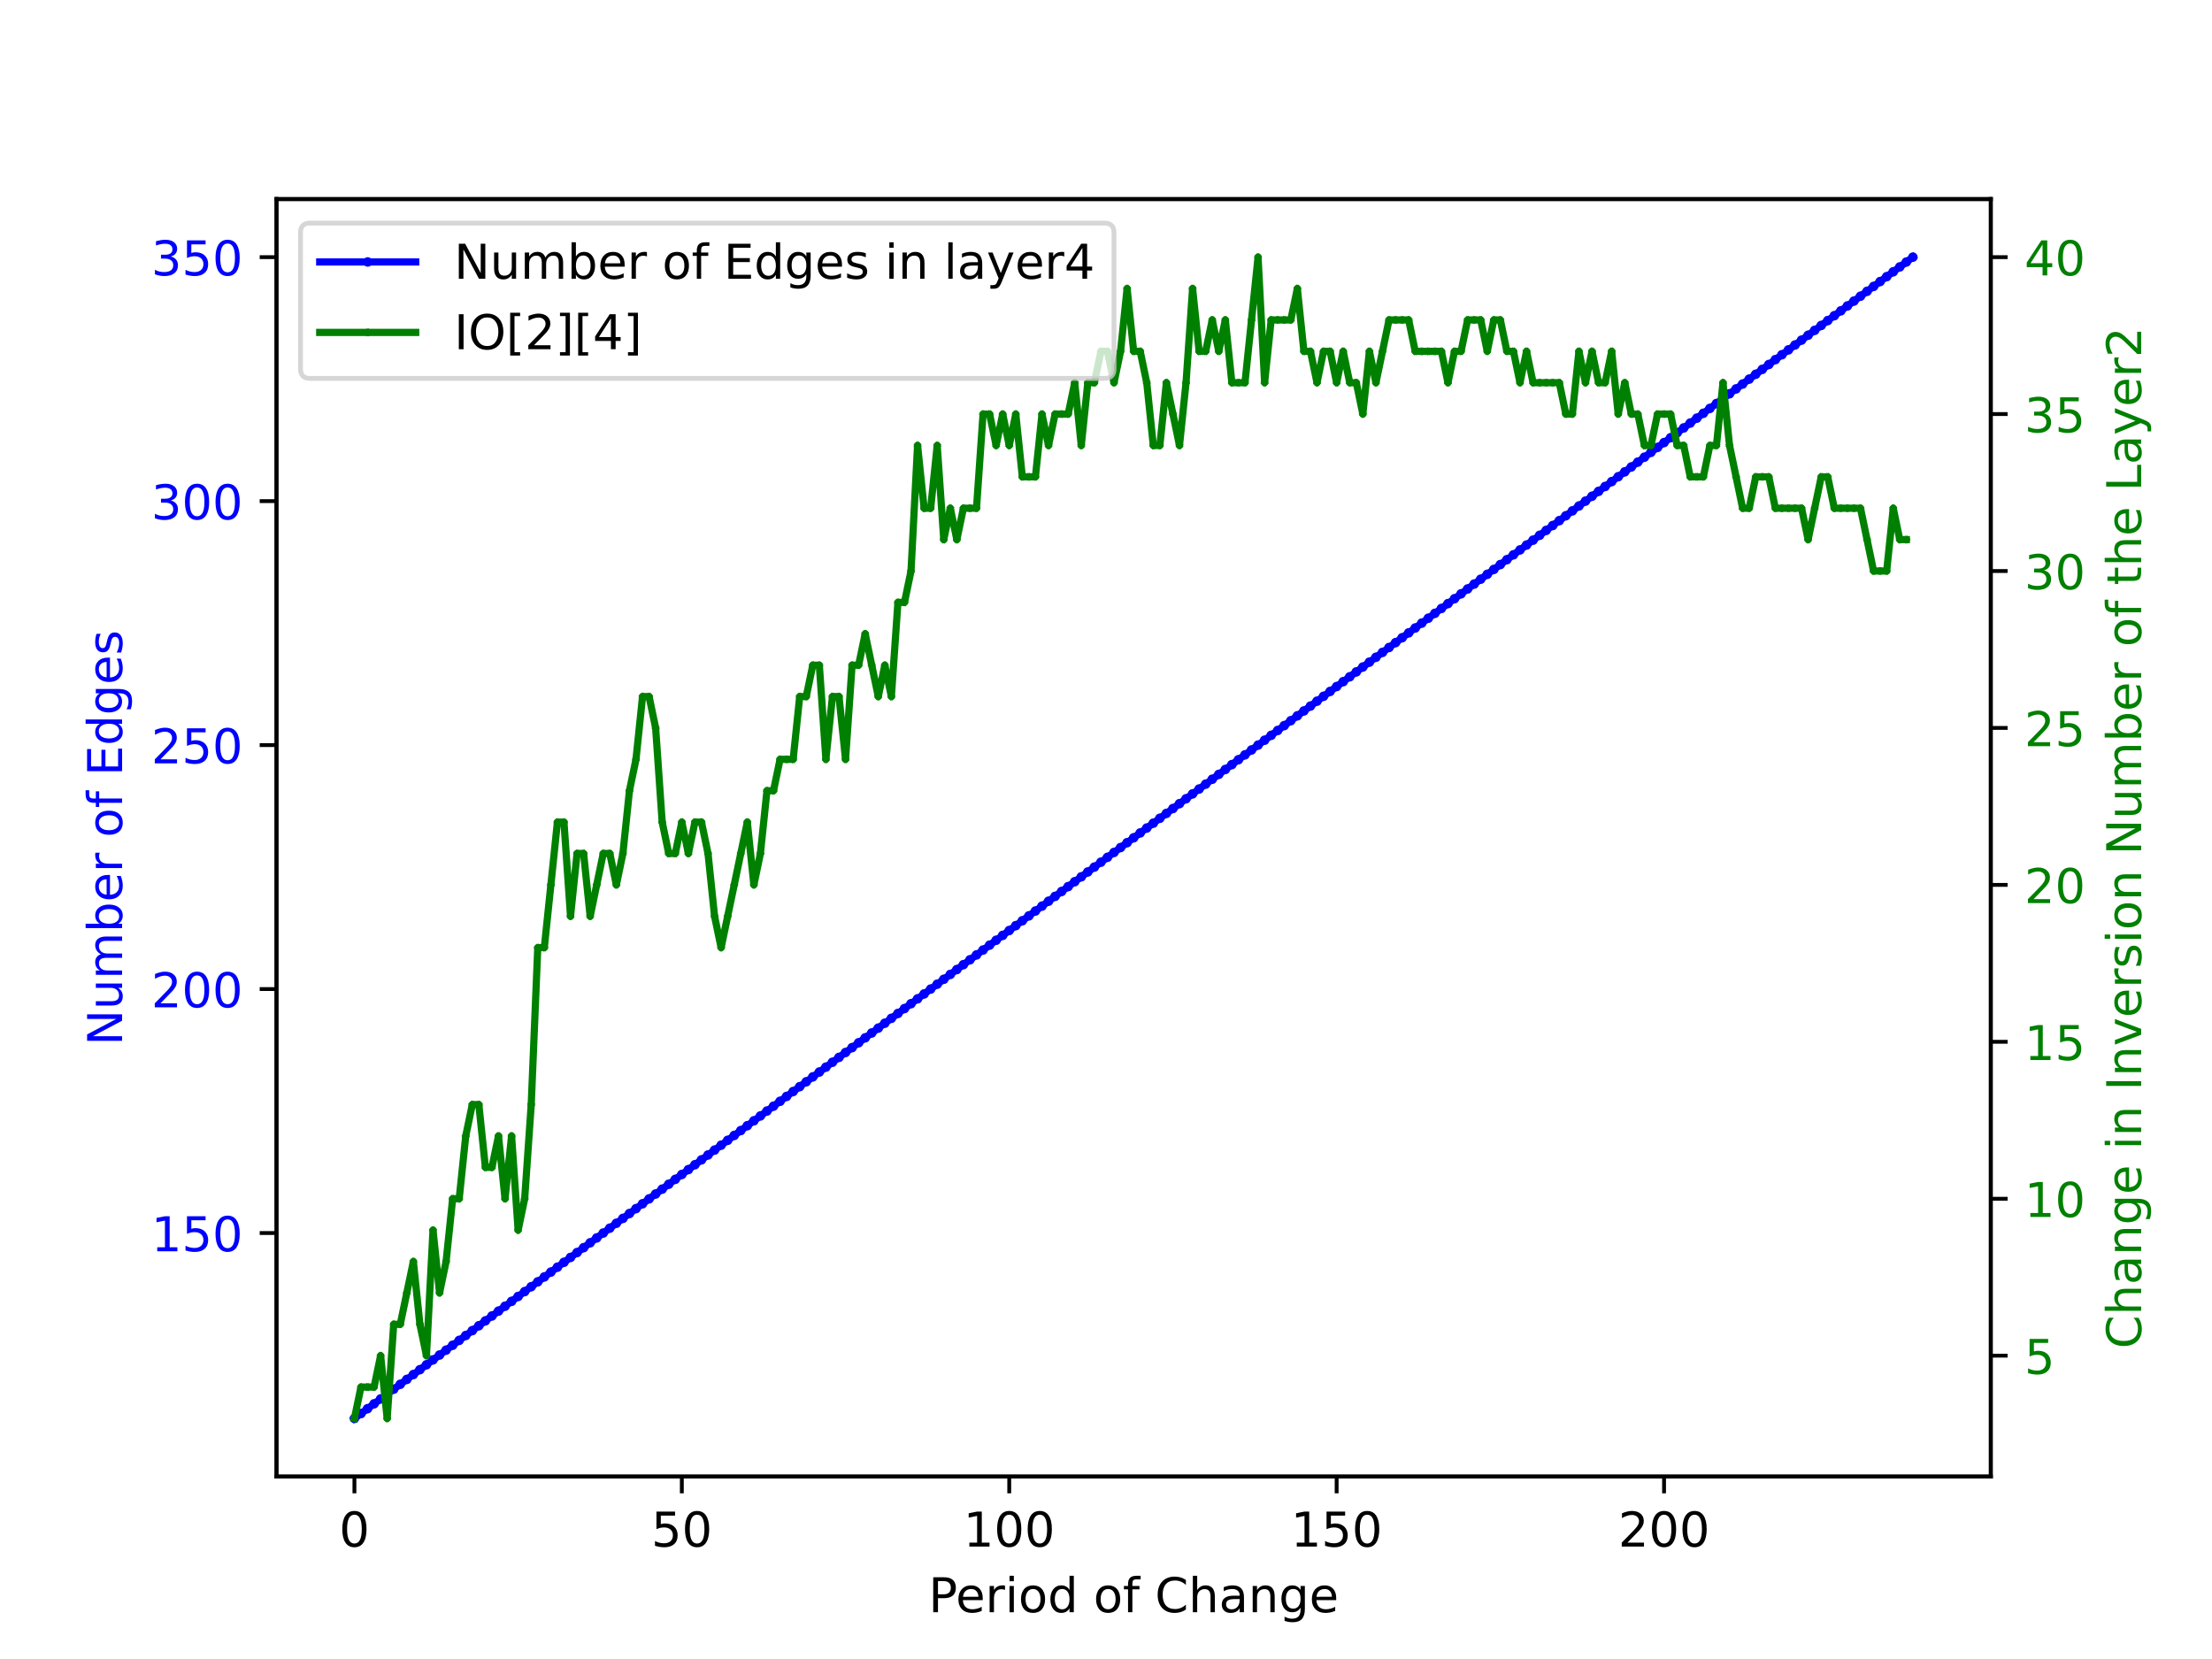 <?xml version="1.0" encoding="utf-8" standalone="no"?>
<!DOCTYPE svg PUBLIC "-//W3C//DTD SVG 1.1//EN"
  "http://www.w3.org/Graphics/SVG/1.1/DTD/svg11.dtd">
<!-- Created with matplotlib (https://matplotlib.org/) -->
<svg height="345.6pt" version="1.1" viewBox="0 0 460.8 345.6" width="460.8pt" xmlns="http://www.w3.org/2000/svg" xmlns:xlink="http://www.w3.org/1999/xlink">
 <defs>
  <style type="text/css">
*{stroke-linecap:butt;stroke-linejoin:round;}
  </style>
 </defs>
 <g id="figure_1">
  <g id="patch_1">
   <path d="M 0 345.6 
L 460.8 345.6 
L 460.8 0 
L 0 0 
z
" style="fill:#ffffff;"/>
  </g>
  <g id="axes_1">
   <g id="patch_2">
    <path d="M 57.6 307.584 
L 414.72 307.584 
L 414.72 41.472 
L 57.6 41.472 
z
" style="fill:#ffffff;"/>
   </g>
   <g id="matplotlib.axis_1">
    <g id="xtick_1">
     <g id="line2d_1">
      <defs>
       <path d="M 0 0 
L 0 3.5 
" id="m05525929e0" style="stroke:#000000;stroke-width:0.8;"/>
      </defs>
      <g>
       <use style="stroke:#000000;stroke-width:0.8;" x="73.833" xlink:href="#m05525929e0" y="307.584"/>
      </g>
     </g>
     <g id="text_1">
      <!-- 0 -->
      <defs>
       <path d="M 31.781 66.406 
Q 24.172 66.406 20.328 58.906 
Q 16.5 51.422 16.5 36.375 
Q 16.5 21.391 20.328 13.891 
Q 24.172 6.391 31.781 6.391 
Q 39.453 6.391 43.281 13.891 
Q 47.125 21.391 47.125 36.375 
Q 47.125 51.422 43.281 58.906 
Q 39.453 66.406 31.781 66.406 
z
M 31.781 74.219 
Q 44.047 74.219 50.516 64.516 
Q 56.984 54.828 56.984 36.375 
Q 56.984 17.969 50.516 8.266 
Q 44.047 -1.422 31.781 -1.422 
Q 19.531 -1.422 13.062 8.266 
Q 6.594 17.969 6.594 36.375 
Q 6.594 54.828 13.062 64.516 
Q 19.531 74.219 31.781 74.219 
z
" id="DejaVuSans-48"/>
      </defs>
      <g transform="translate(70.651 322.182)scale(0.1 -0.1)">
       <use xlink:href="#DejaVuSans-48"/>
      </g>
     </g>
    </g>
    <g id="xtick_2">
     <g id="line2d_2">
      <g>
       <use style="stroke:#000000;stroke-width:0.8;" x="142.037" xlink:href="#m05525929e0" y="307.584"/>
      </g>
     </g>
     <g id="text_2">
      <!-- 50 -->
      <defs>
       <path d="M 10.797 72.906 
L 49.516 72.906 
L 49.516 64.594 
L 19.828 64.594 
L 19.828 46.734 
Q 21.969 47.469 24.109 47.828 
Q 26.266 48.188 28.422 48.188 
Q 40.625 48.188 47.75 41.5 
Q 54.891 34.812 54.891 23.391 
Q 54.891 11.625 47.562 5.094 
Q 40.234 -1.422 26.906 -1.422 
Q 22.312 -1.422 17.547 -0.641 
Q 12.797 0.141 7.719 1.703 
L 7.719 11.625 
Q 12.109 9.234 16.797 8.062 
Q 21.484 6.891 26.703 6.891 
Q 35.156 6.891 40.078 11.328 
Q 45.016 15.766 45.016 23.391 
Q 45.016 31 40.078 35.438 
Q 35.156 39.891 26.703 39.891 
Q 22.75 39.891 18.812 39.016 
Q 14.891 38.141 10.797 36.281 
z
" id="DejaVuSans-53"/>
      </defs>
      <g transform="translate(135.675 322.182)scale(0.1 -0.1)">
       <use xlink:href="#DejaVuSans-53"/>
       <use x="63.623" xlink:href="#DejaVuSans-48"/>
      </g>
     </g>
    </g>
    <g id="xtick_3">
     <g id="line2d_3">
      <g>
       <use style="stroke:#000000;stroke-width:0.8;" x="210.242" xlink:href="#m05525929e0" y="307.584"/>
      </g>
     </g>
     <g id="text_3">
      <!-- 100 -->
      <defs>
       <path d="M 12.406 8.297 
L 28.516 8.297 
L 28.516 63.922 
L 10.984 60.406 
L 10.984 69.391 
L 28.422 72.906 
L 38.281 72.906 
L 38.281 8.297 
L 54.391 8.297 
L 54.391 0 
L 12.406 0 
z
" id="DejaVuSans-49"/>
      </defs>
      <g transform="translate(200.698 322.182)scale(0.1 -0.1)">
       <use xlink:href="#DejaVuSans-49"/>
       <use x="63.623" xlink:href="#DejaVuSans-48"/>
       <use x="127.246" xlink:href="#DejaVuSans-48"/>
      </g>
     </g>
    </g>
    <g id="xtick_4">
     <g id="line2d_4">
      <g>
       <use style="stroke:#000000;stroke-width:0.8;" x="278.447" xlink:href="#m05525929e0" y="307.584"/>
      </g>
     </g>
     <g id="text_4">
      <!-- 150 -->
      <g transform="translate(268.903 322.182)scale(0.1 -0.1)">
       <use xlink:href="#DejaVuSans-49"/>
       <use x="63.623" xlink:href="#DejaVuSans-53"/>
       <use x="127.246" xlink:href="#DejaVuSans-48"/>
      </g>
     </g>
    </g>
    <g id="xtick_5">
     <g id="line2d_5">
      <g>
       <use style="stroke:#000000;stroke-width:0.8;" x="346.652" xlink:href="#m05525929e0" y="307.584"/>
      </g>
     </g>
     <g id="text_5">
      <!-- 200 -->
      <defs>
       <path d="M 19.188 8.297 
L 53.609 8.297 
L 53.609 0 
L 7.328 0 
L 7.328 8.297 
Q 12.938 14.109 22.625 23.891 
Q 32.328 33.688 34.812 36.531 
Q 39.547 41.844 41.422 45.531 
Q 43.312 49.219 43.312 52.781 
Q 43.312 58.594 39.234 62.25 
Q 35.156 65.922 28.609 65.922 
Q 23.969 65.922 18.812 64.312 
Q 13.672 62.703 7.812 59.422 
L 7.812 69.391 
Q 13.766 71.781 18.938 73 
Q 24.125 74.219 28.422 74.219 
Q 39.75 74.219 46.484 68.547 
Q 53.219 62.891 53.219 53.422 
Q 53.219 48.922 51.531 44.891 
Q 49.859 40.875 45.406 35.406 
Q 44.188 33.984 37.641 27.219 
Q 31.109 20.453 19.188 8.297 
z
" id="DejaVuSans-50"/>
      </defs>
      <g transform="translate(337.108 322.182)scale(0.1 -0.1)">
       <use xlink:href="#DejaVuSans-50"/>
       <use x="63.623" xlink:href="#DejaVuSans-48"/>
       <use x="127.246" xlink:href="#DejaVuSans-48"/>
      </g>
     </g>
    </g>
    <g id="text_6">
     <!-- Period of Change -->
     <defs>
      <path d="M 19.672 64.797 
L 19.672 37.406 
L 32.078 37.406 
Q 38.969 37.406 42.719 40.969 
Q 46.484 44.531 46.484 51.125 
Q 46.484 57.672 42.719 61.234 
Q 38.969 64.797 32.078 64.797 
z
M 9.812 72.906 
L 32.078 72.906 
Q 44.344 72.906 50.609 67.359 
Q 56.891 61.812 56.891 51.125 
Q 56.891 40.328 50.609 34.812 
Q 44.344 29.297 32.078 29.297 
L 19.672 29.297 
L 19.672 0 
L 9.812 0 
z
" id="DejaVuSans-80"/>
      <path d="M 56.203 29.594 
L 56.203 25.203 
L 14.891 25.203 
Q 15.484 15.922 20.484 11.062 
Q 25.484 6.203 34.422 6.203 
Q 39.594 6.203 44.453 7.469 
Q 49.312 8.734 54.109 11.281 
L 54.109 2.781 
Q 49.266 0.734 44.188 -0.344 
Q 39.109 -1.422 33.891 -1.422 
Q 20.797 -1.422 13.156 6.188 
Q 5.516 13.812 5.516 26.812 
Q 5.516 40.234 12.766 48.109 
Q 20.016 56 32.328 56 
Q 43.359 56 49.781 48.891 
Q 56.203 41.797 56.203 29.594 
z
M 47.219 32.234 
Q 47.125 39.594 43.094 43.984 
Q 39.062 48.391 32.422 48.391 
Q 24.906 48.391 20.391 44.141 
Q 15.875 39.891 15.188 32.172 
z
" id="DejaVuSans-101"/>
      <path d="M 41.109 46.297 
Q 39.594 47.172 37.812 47.578 
Q 36.031 48 33.891 48 
Q 26.266 48 22.188 43.047 
Q 18.109 38.094 18.109 28.812 
L 18.109 0 
L 9.078 0 
L 9.078 54.688 
L 18.109 54.688 
L 18.109 46.188 
Q 20.953 51.172 25.484 53.578 
Q 30.031 56 36.531 56 
Q 37.453 56 38.578 55.875 
Q 39.703 55.766 41.062 55.516 
z
" id="DejaVuSans-114"/>
      <path d="M 9.422 54.688 
L 18.406 54.688 
L 18.406 0 
L 9.422 0 
z
M 9.422 75.984 
L 18.406 75.984 
L 18.406 64.594 
L 9.422 64.594 
z
" id="DejaVuSans-105"/>
      <path d="M 30.609 48.391 
Q 23.391 48.391 19.188 42.75 
Q 14.984 37.109 14.984 27.297 
Q 14.984 17.484 19.156 11.844 
Q 23.344 6.203 30.609 6.203 
Q 37.797 6.203 41.984 11.859 
Q 46.188 17.531 46.188 27.297 
Q 46.188 37.016 41.984 42.703 
Q 37.797 48.391 30.609 48.391 
z
M 30.609 56 
Q 42.328 56 49.016 48.375 
Q 55.719 40.766 55.719 27.297 
Q 55.719 13.875 49.016 6.219 
Q 42.328 -1.422 30.609 -1.422 
Q 18.844 -1.422 12.172 6.219 
Q 5.516 13.875 5.516 27.297 
Q 5.516 40.766 12.172 48.375 
Q 18.844 56 30.609 56 
z
" id="DejaVuSans-111"/>
      <path d="M 45.406 46.391 
L 45.406 75.984 
L 54.391 75.984 
L 54.391 0 
L 45.406 0 
L 45.406 8.203 
Q 42.578 3.328 38.25 0.953 
Q 33.938 -1.422 27.875 -1.422 
Q 17.969 -1.422 11.734 6.484 
Q 5.516 14.406 5.516 27.297 
Q 5.516 40.188 11.734 48.094 
Q 17.969 56 27.875 56 
Q 33.938 56 38.25 53.625 
Q 42.578 51.266 45.406 46.391 
z
M 14.797 27.297 
Q 14.797 17.391 18.875 11.75 
Q 22.953 6.109 30.078 6.109 
Q 37.203 6.109 41.297 11.75 
Q 45.406 17.391 45.406 27.297 
Q 45.406 37.203 41.297 42.844 
Q 37.203 48.484 30.078 48.484 
Q 22.953 48.484 18.875 42.844 
Q 14.797 37.203 14.797 27.297 
z
" id="DejaVuSans-100"/>
      <path id="DejaVuSans-32"/>
      <path d="M 37.109 75.984 
L 37.109 68.5 
L 28.516 68.5 
Q 23.688 68.5 21.797 66.547 
Q 19.922 64.594 19.922 59.516 
L 19.922 54.688 
L 34.719 54.688 
L 34.719 47.703 
L 19.922 47.703 
L 19.922 0 
L 10.891 0 
L 10.891 47.703 
L 2.297 47.703 
L 2.297 54.688 
L 10.891 54.688 
L 10.891 58.5 
Q 10.891 67.625 15.141 71.797 
Q 19.391 75.984 28.609 75.984 
z
" id="DejaVuSans-102"/>
      <path d="M 64.406 67.281 
L 64.406 56.891 
Q 59.422 61.531 53.781 63.812 
Q 48.141 66.109 41.797 66.109 
Q 29.297 66.109 22.656 58.469 
Q 16.016 50.828 16.016 36.375 
Q 16.016 21.969 22.656 14.328 
Q 29.297 6.688 41.797 6.688 
Q 48.141 6.688 53.781 8.984 
Q 59.422 11.281 64.406 15.922 
L 64.406 5.609 
Q 59.234 2.094 53.438 0.328 
Q 47.656 -1.422 41.219 -1.422 
Q 24.656 -1.422 15.125 8.703 
Q 5.609 18.844 5.609 36.375 
Q 5.609 53.953 15.125 64.078 
Q 24.656 74.219 41.219 74.219 
Q 47.75 74.219 53.531 72.484 
Q 59.328 70.75 64.406 67.281 
z
" id="DejaVuSans-67"/>
      <path d="M 54.891 33.016 
L 54.891 0 
L 45.906 0 
L 45.906 32.719 
Q 45.906 40.484 42.875 44.328 
Q 39.844 48.188 33.797 48.188 
Q 26.516 48.188 22.312 43.547 
Q 18.109 38.922 18.109 30.906 
L 18.109 0 
L 9.078 0 
L 9.078 75.984 
L 18.109 75.984 
L 18.109 46.188 
Q 21.344 51.125 25.703 53.562 
Q 30.078 56 35.797 56 
Q 45.219 56 50.047 50.172 
Q 54.891 44.344 54.891 33.016 
z
" id="DejaVuSans-104"/>
      <path d="M 34.281 27.484 
Q 23.391 27.484 19.188 25 
Q 14.984 22.516 14.984 16.5 
Q 14.984 11.719 18.141 8.906 
Q 21.297 6.109 26.703 6.109 
Q 34.188 6.109 38.703 11.406 
Q 43.219 16.703 43.219 25.484 
L 43.219 27.484 
z
M 52.203 31.203 
L 52.203 0 
L 43.219 0 
L 43.219 8.297 
Q 40.141 3.328 35.547 0.953 
Q 30.953 -1.422 24.312 -1.422 
Q 15.922 -1.422 10.953 3.297 
Q 6 8.016 6 15.922 
Q 6 25.141 12.172 29.828 
Q 18.359 34.516 30.609 34.516 
L 43.219 34.516 
L 43.219 35.406 
Q 43.219 41.609 39.141 45 
Q 35.062 48.391 27.688 48.391 
Q 23 48.391 18.547 47.266 
Q 14.109 46.141 10.016 43.891 
L 10.016 52.203 
Q 14.938 54.109 19.578 55.047 
Q 24.219 56 28.609 56 
Q 40.484 56 46.344 49.844 
Q 52.203 43.703 52.203 31.203 
z
" id="DejaVuSans-97"/>
      <path d="M 54.891 33.016 
L 54.891 0 
L 45.906 0 
L 45.906 32.719 
Q 45.906 40.484 42.875 44.328 
Q 39.844 48.188 33.797 48.188 
Q 26.516 48.188 22.312 43.547 
Q 18.109 38.922 18.109 30.906 
L 18.109 0 
L 9.078 0 
L 9.078 54.688 
L 18.109 54.688 
L 18.109 46.188 
Q 21.344 51.125 25.703 53.562 
Q 30.078 56 35.797 56 
Q 45.219 56 50.047 50.172 
Q 54.891 44.344 54.891 33.016 
z
" id="DejaVuSans-110"/>
      <path d="M 45.406 27.984 
Q 45.406 37.75 41.375 43.109 
Q 37.359 48.484 30.078 48.484 
Q 22.859 48.484 18.828 43.109 
Q 14.797 37.75 14.797 27.984 
Q 14.797 18.266 18.828 12.891 
Q 22.859 7.516 30.078 7.516 
Q 37.359 7.516 41.375 12.891 
Q 45.406 18.266 45.406 27.984 
z
M 54.391 6.781 
Q 54.391 -7.172 48.188 -13.984 
Q 42 -20.797 29.203 -20.797 
Q 24.469 -20.797 20.266 -20.094 
Q 16.062 -19.391 12.109 -17.922 
L 12.109 -9.188 
Q 16.062 -11.328 19.922 -12.344 
Q 23.781 -13.375 27.781 -13.375 
Q 36.625 -13.375 41.016 -8.766 
Q 45.406 -4.156 45.406 5.172 
L 45.406 9.625 
Q 42.625 4.781 38.281 2.391 
Q 33.938 0 27.875 0 
Q 17.828 0 11.672 7.656 
Q 5.516 15.328 5.516 27.984 
Q 5.516 40.672 11.672 48.328 
Q 17.828 56 27.875 56 
Q 33.938 56 38.281 53.609 
Q 42.625 51.219 45.406 46.391 
L 45.406 54.688 
L 54.391 54.688 
z
" id="DejaVuSans-103"/>
     </defs>
     <g transform="translate(193.43 335.861)scale(0.1 -0.1)">
      <use xlink:href="#DejaVuSans-80"/>
      <use x="56.678" xlink:href="#DejaVuSans-101"/>
      <use x="118.201" xlink:href="#DejaVuSans-114"/>
      <use x="159.314" xlink:href="#DejaVuSans-105"/>
      <use x="187.098" xlink:href="#DejaVuSans-111"/>
      <use x="248.279" xlink:href="#DejaVuSans-100"/>
      <use x="311.756" xlink:href="#DejaVuSans-32"/>
      <use x="343.543" xlink:href="#DejaVuSans-111"/>
      <use x="404.725" xlink:href="#DejaVuSans-102"/>
      <use x="439.93" xlink:href="#DejaVuSans-32"/>
      <use x="471.717" xlink:href="#DejaVuSans-67"/>
      <use x="541.541" xlink:href="#DejaVuSans-104"/>
      <use x="604.92" xlink:href="#DejaVuSans-97"/>
      <use x="666.199" xlink:href="#DejaVuSans-110"/>
      <use x="729.578" xlink:href="#DejaVuSans-103"/>
      <use x="793.055" xlink:href="#DejaVuSans-101"/>
     </g>
    </g>
   </g>
   <g id="matplotlib.axis_2">
    <g id="ytick_1">
     <g id="line2d_6">
      <defs>
       <path d="M 0 0 
L -3.5 0 
" id="me769514f24" style="stroke:#000000;stroke-width:0.8;"/>
      </defs>
      <g>
       <use style="stroke:#000000;stroke-width:0.8;" x="57.6" xlink:href="#me769514f24" y="256.862"/>
      </g>
     </g>
     <g id="text_7">
      <!-- 150 -->
      <g style="fill:#0000ff;" transform="translate(31.512 260.661)scale(0.1 -0.1)">
       <use xlink:href="#DejaVuSans-49"/>
       <use x="63.623" xlink:href="#DejaVuSans-53"/>
       <use x="127.246" xlink:href="#DejaVuSans-48"/>
      </g>
     </g>
    </g>
    <g id="ytick_2">
     <g id="line2d_7">
      <g>
       <use style="stroke:#000000;stroke-width:0.8;" x="57.6" xlink:href="#me769514f24" y="206.039"/>
      </g>
     </g>
     <g id="text_8">
      <!-- 200 -->
      <g style="fill:#0000ff;" transform="translate(31.512 209.838)scale(0.1 -0.1)">
       <use xlink:href="#DejaVuSans-50"/>
       <use x="63.623" xlink:href="#DejaVuSans-48"/>
       <use x="127.246" xlink:href="#DejaVuSans-48"/>
      </g>
     </g>
    </g>
    <g id="ytick_3">
     <g id="line2d_8">
      <g>
       <use style="stroke:#000000;stroke-width:0.8;" x="57.6" xlink:href="#me769514f24" y="155.215"/>
      </g>
     </g>
     <g id="text_9">
      <!-- 250 -->
      <g style="fill:#0000ff;" transform="translate(31.512 159.014)scale(0.1 -0.1)">
       <use xlink:href="#DejaVuSans-50"/>
       <use x="63.623" xlink:href="#DejaVuSans-53"/>
       <use x="127.246" xlink:href="#DejaVuSans-48"/>
      </g>
     </g>
    </g>
    <g id="ytick_4">
     <g id="line2d_9">
      <g>
       <use style="stroke:#000000;stroke-width:0.8;" x="57.6" xlink:href="#me769514f24" y="104.392"/>
      </g>
     </g>
     <g id="text_10">
      <!-- 300 -->
      <defs>
       <path d="M 40.578 39.312 
Q 47.656 37.797 51.625 33 
Q 55.609 28.219 55.609 21.188 
Q 55.609 10.406 48.188 4.484 
Q 40.766 -1.422 27.094 -1.422 
Q 22.516 -1.422 17.656 -0.516 
Q 12.797 0.391 7.625 2.203 
L 7.625 11.719 
Q 11.719 9.328 16.594 8.109 
Q 21.484 6.891 26.812 6.891 
Q 36.078 6.891 40.938 10.547 
Q 45.797 14.203 45.797 21.188 
Q 45.797 27.641 41.281 31.266 
Q 36.766 34.906 28.719 34.906 
L 20.219 34.906 
L 20.219 43.016 
L 29.109 43.016 
Q 36.375 43.016 40.234 45.922 
Q 44.094 48.828 44.094 54.297 
Q 44.094 59.906 40.109 62.906 
Q 36.141 65.922 28.719 65.922 
Q 24.656 65.922 20.016 65.031 
Q 15.375 64.156 9.812 62.312 
L 9.812 71.094 
Q 15.438 72.656 20.344 73.438 
Q 25.25 74.219 29.594 74.219 
Q 40.828 74.219 47.359 69.109 
Q 53.906 64.016 53.906 55.328 
Q 53.906 49.266 50.438 45.094 
Q 46.969 40.922 40.578 39.312 
z
" id="DejaVuSans-51"/>
      </defs>
      <g style="fill:#0000ff;" transform="translate(31.512 108.191)scale(0.1 -0.1)">
       <use xlink:href="#DejaVuSans-51"/>
       <use x="63.623" xlink:href="#DejaVuSans-48"/>
       <use x="127.246" xlink:href="#DejaVuSans-48"/>
      </g>
     </g>
    </g>
    <g id="ytick_5">
     <g id="line2d_10">
      <g>
       <use style="stroke:#000000;stroke-width:0.8;" x="57.6" xlink:href="#me769514f24" y="53.568"/>
      </g>
     </g>
     <g id="text_11">
      <!-- 350 -->
      <g style="fill:#0000ff;" transform="translate(31.512 57.367)scale(0.1 -0.1)">
       <use xlink:href="#DejaVuSans-51"/>
       <use x="63.623" xlink:href="#DejaVuSans-53"/>
       <use x="127.246" xlink:href="#DejaVuSans-48"/>
      </g>
     </g>
    </g>
    <g id="text_12">
     <!-- Number of Edges -->
     <defs>
      <path d="M 9.812 72.906 
L 23.094 72.906 
L 55.422 11.922 
L 55.422 72.906 
L 64.984 72.906 
L 64.984 0 
L 51.703 0 
L 19.391 60.984 
L 19.391 0 
L 9.812 0 
z
" id="DejaVuSans-78"/>
      <path d="M 8.5 21.578 
L 8.5 54.688 
L 17.484 54.688 
L 17.484 21.922 
Q 17.484 14.156 20.5 10.266 
Q 23.531 6.391 29.594 6.391 
Q 36.859 6.391 41.078 11.031 
Q 45.312 15.672 45.312 23.688 
L 45.312 54.688 
L 54.297 54.688 
L 54.297 0 
L 45.312 0 
L 45.312 8.406 
Q 42.047 3.422 37.719 1 
Q 33.406 -1.422 27.688 -1.422 
Q 18.266 -1.422 13.375 4.438 
Q 8.5 10.297 8.5 21.578 
z
M 31.109 56 
z
" id="DejaVuSans-117"/>
      <path d="M 52 44.188 
Q 55.375 50.25 60.062 53.125 
Q 64.75 56 71.094 56 
Q 79.641 56 84.281 50.016 
Q 88.922 44.047 88.922 33.016 
L 88.922 0 
L 79.891 0 
L 79.891 32.719 
Q 79.891 40.578 77.094 44.375 
Q 74.312 48.188 68.609 48.188 
Q 61.625 48.188 57.562 43.547 
Q 53.516 38.922 53.516 30.906 
L 53.516 0 
L 44.484 0 
L 44.484 32.719 
Q 44.484 40.625 41.703 44.406 
Q 38.922 48.188 33.109 48.188 
Q 26.219 48.188 22.156 43.531 
Q 18.109 38.875 18.109 30.906 
L 18.109 0 
L 9.078 0 
L 9.078 54.688 
L 18.109 54.688 
L 18.109 46.188 
Q 21.188 51.219 25.484 53.609 
Q 29.781 56 35.688 56 
Q 41.656 56 45.828 52.969 
Q 50 49.953 52 44.188 
z
" id="DejaVuSans-109"/>
      <path d="M 48.688 27.297 
Q 48.688 37.203 44.609 42.844 
Q 40.531 48.484 33.406 48.484 
Q 26.266 48.484 22.188 42.844 
Q 18.109 37.203 18.109 27.297 
Q 18.109 17.391 22.188 11.75 
Q 26.266 6.109 33.406 6.109 
Q 40.531 6.109 44.609 11.75 
Q 48.688 17.391 48.688 27.297 
z
M 18.109 46.391 
Q 20.953 51.266 25.266 53.625 
Q 29.594 56 35.594 56 
Q 45.562 56 51.781 48.094 
Q 58.016 40.188 58.016 27.297 
Q 58.016 14.406 51.781 6.484 
Q 45.562 -1.422 35.594 -1.422 
Q 29.594 -1.422 25.266 0.953 
Q 20.953 3.328 18.109 8.203 
L 18.109 0 
L 9.078 0 
L 9.078 75.984 
L 18.109 75.984 
z
" id="DejaVuSans-98"/>
      <path d="M 9.812 72.906 
L 55.906 72.906 
L 55.906 64.594 
L 19.672 64.594 
L 19.672 43.016 
L 54.391 43.016 
L 54.391 34.719 
L 19.672 34.719 
L 19.672 8.297 
L 56.781 8.297 
L 56.781 0 
L 9.812 0 
z
" id="DejaVuSans-69"/>
      <path d="M 44.281 53.078 
L 44.281 44.578 
Q 40.484 46.531 36.375 47.5 
Q 32.281 48.484 27.875 48.484 
Q 21.188 48.484 17.844 46.438 
Q 14.5 44.391 14.5 40.281 
Q 14.5 37.156 16.891 35.375 
Q 19.281 33.594 26.516 31.984 
L 29.594 31.297 
Q 39.156 29.25 43.188 25.516 
Q 47.219 21.781 47.219 15.094 
Q 47.219 7.469 41.188 3.016 
Q 35.156 -1.422 24.609 -1.422 
Q 20.219 -1.422 15.453 -0.562 
Q 10.688 0.297 5.422 2 
L 5.422 11.281 
Q 10.406 8.688 15.234 7.391 
Q 20.062 6.109 24.812 6.109 
Q 31.156 6.109 34.562 8.281 
Q 37.984 10.453 37.984 14.406 
Q 37.984 18.062 35.516 20.016 
Q 33.062 21.969 24.703 23.781 
L 21.578 24.516 
Q 13.234 26.266 9.516 29.906 
Q 5.812 33.547 5.812 39.891 
Q 5.812 47.609 11.281 51.797 
Q 16.75 56 26.812 56 
Q 31.781 56 36.172 55.266 
Q 40.578 54.547 44.281 53.078 
z
" id="DejaVuSans-115"/>
     </defs>
     <g style="fill:#0000ff;" transform="translate(25.433 217.801)rotate(-90)scale(0.1 -0.1)">
      <use xlink:href="#DejaVuSans-78"/>
      <use x="74.805" xlink:href="#DejaVuSans-117"/>
      <use x="138.184" xlink:href="#DejaVuSans-109"/>
      <use x="235.596" xlink:href="#DejaVuSans-98"/>
      <use x="299.072" xlink:href="#DejaVuSans-101"/>
      <use x="360.596" xlink:href="#DejaVuSans-114"/>
      <use x="401.709" xlink:href="#DejaVuSans-32"/>
      <use x="433.496" xlink:href="#DejaVuSans-111"/>
      <use x="494.678" xlink:href="#DejaVuSans-102"/>
      <use x="529.883" xlink:href="#DejaVuSans-32"/>
      <use x="561.67" xlink:href="#DejaVuSans-69"/>
      <use x="624.854" xlink:href="#DejaVuSans-100"/>
      <use x="688.33" xlink:href="#DejaVuSans-103"/>
      <use x="751.807" xlink:href="#DejaVuSans-101"/>
      <use x="813.33" xlink:href="#DejaVuSans-115"/>
     </g>
    </g>
   </g>
   <g id="line2d_11">
    <path clip-path="url(#p1163a594b8)" d="M 73.833 295.488 
L 398.487 53.568 
L 398.487 53.568 
" style="fill:none;stroke:#0000ff;stroke-linecap:square;stroke-width:1.5;"/>
    <defs>
     <path d="M 0 0.5 
C 0.133 0.5 0.26 0.447 0.354 0.354 
C 0.447 0.26 0.5 0.133 0.5 0 
C 0.5 -0.133 0.447 -0.26 0.354 -0.354 
C 0.26 -0.447 0.133 -0.5 0 -0.5 
C -0.133 -0.5 -0.26 -0.447 -0.354 -0.354 
C -0.447 -0.26 -0.5 -0.133 -0.5 0 
C -0.5 0.133 -0.447 0.26 -0.354 0.354 
C -0.26 0.447 -0.133 0.5 0 0.5 
z
" id="m61f24ff2c2" style="stroke:#0000ff;"/>
    </defs>
    <g clip-path="url(#p1163a594b8)">
     <use style="fill:#0000ff;stroke:#0000ff;" x="73.833" xlink:href="#m61f24ff2c2" y="295.488"/>
     <use style="fill:#0000ff;stroke:#0000ff;" x="75.197" xlink:href="#m61f24ff2c2" y="294.472"/>
     <use style="fill:#0000ff;stroke:#0000ff;" x="76.561" xlink:href="#m61f24ff2c2" y="293.455"/>
     <use style="fill:#0000ff;stroke:#0000ff;" x="77.925" xlink:href="#m61f24ff2c2" y="292.439"/>
     <use style="fill:#0000ff;stroke:#0000ff;" x="79.289" xlink:href="#m61f24ff2c2" y="291.422"/>
     <use style="fill:#0000ff;stroke:#0000ff;" x="80.653" xlink:href="#m61f24ff2c2" y="290.406"/>
     <use style="fill:#0000ff;stroke:#0000ff;" x="82.017" xlink:href="#m61f24ff2c2" y="289.389"/>
     <use style="fill:#0000ff;stroke:#0000ff;" x="83.381" xlink:href="#m61f24ff2c2" y="288.373"/>
     <use style="fill:#0000ff;stroke:#0000ff;" x="84.745" xlink:href="#m61f24ff2c2" y="287.356"/>
     <use style="fill:#0000ff;stroke:#0000ff;" x="86.11" xlink:href="#m61f24ff2c2" y="286.34"/>
     <use style="fill:#0000ff;stroke:#0000ff;" x="87.474" xlink:href="#m61f24ff2c2" y="285.323"/>
     <use style="fill:#0000ff;stroke:#0000ff;" x="88.838" xlink:href="#m61f24ff2c2" y="284.307"/>
     <use style="fill:#0000ff;stroke:#0000ff;" x="90.202" xlink:href="#m61f24ff2c2" y="283.29"/>
     <use style="fill:#0000ff;stroke:#0000ff;" x="91.566" xlink:href="#m61f24ff2c2" y="282.274"/>
     <use style="fill:#0000ff;stroke:#0000ff;" x="92.93" xlink:href="#m61f24ff2c2" y="281.257"/>
     <use style="fill:#0000ff;stroke:#0000ff;" x="94.294" xlink:href="#m61f24ff2c2" y="280.241"/>
     <use style="fill:#0000ff;stroke:#0000ff;" x="95.658" xlink:href="#m61f24ff2c2" y="279.224"/>
     <use style="fill:#0000ff;stroke:#0000ff;" x="97.022" xlink:href="#m61f24ff2c2" y="278.208"/>
     <use style="fill:#0000ff;stroke:#0000ff;" x="98.386" xlink:href="#m61f24ff2c2" y="277.192"/>
     <use style="fill:#0000ff;stroke:#0000ff;" x="99.751" xlink:href="#m61f24ff2c2" y="276.175"/>
     <use style="fill:#0000ff;stroke:#0000ff;" x="101.115" xlink:href="#m61f24ff2c2" y="275.159"/>
     <use style="fill:#0000ff;stroke:#0000ff;" x="102.479" xlink:href="#m61f24ff2c2" y="274.142"/>
     <use style="fill:#0000ff;stroke:#0000ff;" x="103.843" xlink:href="#m61f24ff2c2" y="273.126"/>
     <use style="fill:#0000ff;stroke:#0000ff;" x="105.207" xlink:href="#m61f24ff2c2" y="272.109"/>
     <use style="fill:#0000ff;stroke:#0000ff;" x="106.571" xlink:href="#m61f24ff2c2" y="271.093"/>
     <use style="fill:#0000ff;stroke:#0000ff;" x="107.935" xlink:href="#m61f24ff2c2" y="270.076"/>
     <use style="fill:#0000ff;stroke:#0000ff;" x="109.299" xlink:href="#m61f24ff2c2" y="269.06"/>
     <use style="fill:#0000ff;stroke:#0000ff;" x="110.663" xlink:href="#m61f24ff2c2" y="268.043"/>
     <use style="fill:#0000ff;stroke:#0000ff;" x="112.027" xlink:href="#m61f24ff2c2" y="267.027"/>
     <use style="fill:#0000ff;stroke:#0000ff;" x="113.391" xlink:href="#m61f24ff2c2" y="266.01"/>
     <use style="fill:#0000ff;stroke:#0000ff;" x="114.756" xlink:href="#m61f24ff2c2" y="264.994"/>
     <use style="fill:#0000ff;stroke:#0000ff;" x="116.12" xlink:href="#m61f24ff2c2" y="263.977"/>
     <use style="fill:#0000ff;stroke:#0000ff;" x="117.484" xlink:href="#m61f24ff2c2" y="262.961"/>
     <use style="fill:#0000ff;stroke:#0000ff;" x="118.848" xlink:href="#m61f24ff2c2" y="261.944"/>
     <use style="fill:#0000ff;stroke:#0000ff;" x="120.212" xlink:href="#m61f24ff2c2" y="260.928"/>
     <use style="fill:#0000ff;stroke:#0000ff;" x="121.576" xlink:href="#m61f24ff2c2" y="259.912"/>
     <use style="fill:#0000ff;stroke:#0000ff;" x="122.94" xlink:href="#m61f24ff2c2" y="258.895"/>
     <use style="fill:#0000ff;stroke:#0000ff;" x="124.304" xlink:href="#m61f24ff2c2" y="257.879"/>
     <use style="fill:#0000ff;stroke:#0000ff;" x="125.668" xlink:href="#m61f24ff2c2" y="256.862"/>
     <use style="fill:#0000ff;stroke:#0000ff;" x="127.032" xlink:href="#m61f24ff2c2" y="255.846"/>
     <use style="fill:#0000ff;stroke:#0000ff;" x="128.397" xlink:href="#m61f24ff2c2" y="254.829"/>
     <use style="fill:#0000ff;stroke:#0000ff;" x="129.761" xlink:href="#m61f24ff2c2" y="253.813"/>
     <use style="fill:#0000ff;stroke:#0000ff;" x="131.125" xlink:href="#m61f24ff2c2" y="252.796"/>
     <use style="fill:#0000ff;stroke:#0000ff;" x="132.489" xlink:href="#m61f24ff2c2" y="251.78"/>
     <use style="fill:#0000ff;stroke:#0000ff;" x="133.853" xlink:href="#m61f24ff2c2" y="250.763"/>
     <use style="fill:#0000ff;stroke:#0000ff;" x="135.217" xlink:href="#m61f24ff2c2" y="249.747"/>
     <use style="fill:#0000ff;stroke:#0000ff;" x="136.581" xlink:href="#m61f24ff2c2" y="248.73"/>
     <use style="fill:#0000ff;stroke:#0000ff;" x="137.945" xlink:href="#m61f24ff2c2" y="247.714"/>
     <use style="fill:#0000ff;stroke:#0000ff;" x="139.309" xlink:href="#m61f24ff2c2" y="246.697"/>
     <use style="fill:#0000ff;stroke:#0000ff;" x="140.673" xlink:href="#m61f24ff2c2" y="245.681"/>
     <use style="fill:#0000ff;stroke:#0000ff;" x="142.037" xlink:href="#m61f24ff2c2" y="244.664"/>
     <use style="fill:#0000ff;stroke:#0000ff;" x="143.402" xlink:href="#m61f24ff2c2" y="243.648"/>
     <use style="fill:#0000ff;stroke:#0000ff;" x="144.766" xlink:href="#m61f24ff2c2" y="242.632"/>
     <use style="fill:#0000ff;stroke:#0000ff;" x="146.13" xlink:href="#m61f24ff2c2" y="241.615"/>
     <use style="fill:#0000ff;stroke:#0000ff;" x="147.494" xlink:href="#m61f24ff2c2" y="240.599"/>
     <use style="fill:#0000ff;stroke:#0000ff;" x="148.858" xlink:href="#m61f24ff2c2" y="239.582"/>
     <use style="fill:#0000ff;stroke:#0000ff;" x="150.222" xlink:href="#m61f24ff2c2" y="238.566"/>
     <use style="fill:#0000ff;stroke:#0000ff;" x="151.586" xlink:href="#m61f24ff2c2" y="237.549"/>
     <use style="fill:#0000ff;stroke:#0000ff;" x="152.95" xlink:href="#m61f24ff2c2" y="236.533"/>
     <use style="fill:#0000ff;stroke:#0000ff;" x="154.314" xlink:href="#m61f24ff2c2" y="235.516"/>
     <use style="fill:#0000ff;stroke:#0000ff;" x="155.678" xlink:href="#m61f24ff2c2" y="234.5"/>
     <use style="fill:#0000ff;stroke:#0000ff;" x="157.043" xlink:href="#m61f24ff2c2" y="233.483"/>
     <use style="fill:#0000ff;stroke:#0000ff;" x="158.407" xlink:href="#m61f24ff2c2" y="232.467"/>
     <use style="fill:#0000ff;stroke:#0000ff;" x="159.771" xlink:href="#m61f24ff2c2" y="231.45"/>
     <use style="fill:#0000ff;stroke:#0000ff;" x="161.135" xlink:href="#m61f24ff2c2" y="230.434"/>
     <use style="fill:#0000ff;stroke:#0000ff;" x="162.499" xlink:href="#m61f24ff2c2" y="229.417"/>
     <use style="fill:#0000ff;stroke:#0000ff;" x="163.863" xlink:href="#m61f24ff2c2" y="228.401"/>
     <use style="fill:#0000ff;stroke:#0000ff;" x="165.227" xlink:href="#m61f24ff2c2" y="227.384"/>
     <use style="fill:#0000ff;stroke:#0000ff;" x="166.591" xlink:href="#m61f24ff2c2" y="226.368"/>
     <use style="fill:#0000ff;stroke:#0000ff;" x="167.955" xlink:href="#m61f24ff2c2" y="225.352"/>
     <use style="fill:#0000ff;stroke:#0000ff;" x="169.319" xlink:href="#m61f24ff2c2" y="224.335"/>
     <use style="fill:#0000ff;stroke:#0000ff;" x="170.683" xlink:href="#m61f24ff2c2" y="223.319"/>
     <use style="fill:#0000ff;stroke:#0000ff;" x="172.048" xlink:href="#m61f24ff2c2" y="222.302"/>
     <use style="fill:#0000ff;stroke:#0000ff;" x="173.412" xlink:href="#m61f24ff2c2" y="221.286"/>
     <use style="fill:#0000ff;stroke:#0000ff;" x="174.776" xlink:href="#m61f24ff2c2" y="220.269"/>
     <use style="fill:#0000ff;stroke:#0000ff;" x="176.14" xlink:href="#m61f24ff2c2" y="219.253"/>
     <use style="fill:#0000ff;stroke:#0000ff;" x="177.504" xlink:href="#m61f24ff2c2" y="218.236"/>
     <use style="fill:#0000ff;stroke:#0000ff;" x="178.868" xlink:href="#m61f24ff2c2" y="217.22"/>
     <use style="fill:#0000ff;stroke:#0000ff;" x="180.232" xlink:href="#m61f24ff2c2" y="216.203"/>
     <use style="fill:#0000ff;stroke:#0000ff;" x="181.596" xlink:href="#m61f24ff2c2" y="215.187"/>
     <use style="fill:#0000ff;stroke:#0000ff;" x="182.96" xlink:href="#m61f24ff2c2" y="214.17"/>
     <use style="fill:#0000ff;stroke:#0000ff;" x="184.324" xlink:href="#m61f24ff2c2" y="213.154"/>
     <use style="fill:#0000ff;stroke:#0000ff;" x="185.688" xlink:href="#m61f24ff2c2" y="212.137"/>
     <use style="fill:#0000ff;stroke:#0000ff;" x="187.053" xlink:href="#m61f24ff2c2" y="211.121"/>
     <use style="fill:#0000ff;stroke:#0000ff;" x="188.417" xlink:href="#m61f24ff2c2" y="210.104"/>
     <use style="fill:#0000ff;stroke:#0000ff;" x="189.781" xlink:href="#m61f24ff2c2" y="209.088"/>
     <use style="fill:#0000ff;stroke:#0000ff;" x="191.145" xlink:href="#m61f24ff2c2" y="208.072"/>
     <use style="fill:#0000ff;stroke:#0000ff;" x="192.509" xlink:href="#m61f24ff2c2" y="207.055"/>
     <use style="fill:#0000ff;stroke:#0000ff;" x="193.873" xlink:href="#m61f24ff2c2" y="206.039"/>
     <use style="fill:#0000ff;stroke:#0000ff;" x="195.237" xlink:href="#m61f24ff2c2" y="205.022"/>
     <use style="fill:#0000ff;stroke:#0000ff;" x="196.601" xlink:href="#m61f24ff2c2" y="204.006"/>
     <use style="fill:#0000ff;stroke:#0000ff;" x="197.965" xlink:href="#m61f24ff2c2" y="202.989"/>
     <use style="fill:#0000ff;stroke:#0000ff;" x="199.329" xlink:href="#m61f24ff2c2" y="201.973"/>
     <use style="fill:#0000ff;stroke:#0000ff;" x="200.694" xlink:href="#m61f24ff2c2" y="200.956"/>
     <use style="fill:#0000ff;stroke:#0000ff;" x="202.058" xlink:href="#m61f24ff2c2" y="199.94"/>
     <use style="fill:#0000ff;stroke:#0000ff;" x="203.422" xlink:href="#m61f24ff2c2" y="198.923"/>
     <use style="fill:#0000ff;stroke:#0000ff;" x="204.786" xlink:href="#m61f24ff2c2" y="197.907"/>
     <use style="fill:#0000ff;stroke:#0000ff;" x="206.15" xlink:href="#m61f24ff2c2" y="196.89"/>
     <use style="fill:#0000ff;stroke:#0000ff;" x="207.514" xlink:href="#m61f24ff2c2" y="195.874"/>
     <use style="fill:#0000ff;stroke:#0000ff;" x="208.878" xlink:href="#m61f24ff2c2" y="194.857"/>
     <use style="fill:#0000ff;stroke:#0000ff;" x="210.242" xlink:href="#m61f24ff2c2" y="193.841"/>
     <use style="fill:#0000ff;stroke:#0000ff;" x="211.606" xlink:href="#m61f24ff2c2" y="192.824"/>
     <use style="fill:#0000ff;stroke:#0000ff;" x="212.97" xlink:href="#m61f24ff2c2" y="191.808"/>
     <use style="fill:#0000ff;stroke:#0000ff;" x="214.334" xlink:href="#m61f24ff2c2" y="190.792"/>
     <use style="fill:#0000ff;stroke:#0000ff;" x="215.699" xlink:href="#m61f24ff2c2" y="189.775"/>
     <use style="fill:#0000ff;stroke:#0000ff;" x="217.063" xlink:href="#m61f24ff2c2" y="188.759"/>
     <use style="fill:#0000ff;stroke:#0000ff;" x="218.427" xlink:href="#m61f24ff2c2" y="187.742"/>
     <use style="fill:#0000ff;stroke:#0000ff;" x="219.791" xlink:href="#m61f24ff2c2" y="186.726"/>
     <use style="fill:#0000ff;stroke:#0000ff;" x="221.155" xlink:href="#m61f24ff2c2" y="185.709"/>
     <use style="fill:#0000ff;stroke:#0000ff;" x="222.519" xlink:href="#m61f24ff2c2" y="184.693"/>
     <use style="fill:#0000ff;stroke:#0000ff;" x="223.883" xlink:href="#m61f24ff2c2" y="183.676"/>
     <use style="fill:#0000ff;stroke:#0000ff;" x="225.247" xlink:href="#m61f24ff2c2" y="182.66"/>
     <use style="fill:#0000ff;stroke:#0000ff;" x="226.611" xlink:href="#m61f24ff2c2" y="181.643"/>
     <use style="fill:#0000ff;stroke:#0000ff;" x="227.975" xlink:href="#m61f24ff2c2" y="180.627"/>
     <use style="fill:#0000ff;stroke:#0000ff;" x="229.34" xlink:href="#m61f24ff2c2" y="179.61"/>
     <use style="fill:#0000ff;stroke:#0000ff;" x="230.704" xlink:href="#m61f24ff2c2" y="178.594"/>
     <use style="fill:#0000ff;stroke:#0000ff;" x="232.068" xlink:href="#m61f24ff2c2" y="177.577"/>
     <use style="fill:#0000ff;stroke:#0000ff;" x="233.432" xlink:href="#m61f24ff2c2" y="176.561"/>
     <use style="fill:#0000ff;stroke:#0000ff;" x="234.796" xlink:href="#m61f24ff2c2" y="175.544"/>
     <use style="fill:#0000ff;stroke:#0000ff;" x="236.16" xlink:href="#m61f24ff2c2" y="174.528"/>
     <use style="fill:#0000ff;stroke:#0000ff;" x="237.524" xlink:href="#m61f24ff2c2" y="173.512"/>
     <use style="fill:#0000ff;stroke:#0000ff;" x="238.888" xlink:href="#m61f24ff2c2" y="172.495"/>
     <use style="fill:#0000ff;stroke:#0000ff;" x="240.252" xlink:href="#m61f24ff2c2" y="171.479"/>
     <use style="fill:#0000ff;stroke:#0000ff;" x="241.616" xlink:href="#m61f24ff2c2" y="170.462"/>
     <use style="fill:#0000ff;stroke:#0000ff;" x="242.98" xlink:href="#m61f24ff2c2" y="169.446"/>
     <use style="fill:#0000ff;stroke:#0000ff;" x="244.345" xlink:href="#m61f24ff2c2" y="168.429"/>
     <use style="fill:#0000ff;stroke:#0000ff;" x="245.709" xlink:href="#m61f24ff2c2" y="167.413"/>
     <use style="fill:#0000ff;stroke:#0000ff;" x="247.073" xlink:href="#m61f24ff2c2" y="166.396"/>
     <use style="fill:#0000ff;stroke:#0000ff;" x="248.437" xlink:href="#m61f24ff2c2" y="165.38"/>
     <use style="fill:#0000ff;stroke:#0000ff;" x="249.801" xlink:href="#m61f24ff2c2" y="164.363"/>
     <use style="fill:#0000ff;stroke:#0000ff;" x="251.165" xlink:href="#m61f24ff2c2" y="163.347"/>
     <use style="fill:#0000ff;stroke:#0000ff;" x="252.529" xlink:href="#m61f24ff2c2" y="162.33"/>
     <use style="fill:#0000ff;stroke:#0000ff;" x="253.893" xlink:href="#m61f24ff2c2" y="161.314"/>
     <use style="fill:#0000ff;stroke:#0000ff;" x="255.257" xlink:href="#m61f24ff2c2" y="160.297"/>
     <use style="fill:#0000ff;stroke:#0000ff;" x="256.621" xlink:href="#m61f24ff2c2" y="159.281"/>
     <use style="fill:#0000ff;stroke:#0000ff;" x="257.986" xlink:href="#m61f24ff2c2" y="158.264"/>
     <use style="fill:#0000ff;stroke:#0000ff;" x="259.35" xlink:href="#m61f24ff2c2" y="157.248"/>
     <use style="fill:#0000ff;stroke:#0000ff;" x="260.714" xlink:href="#m61f24ff2c2" y="156.232"/>
     <use style="fill:#0000ff;stroke:#0000ff;" x="262.078" xlink:href="#m61f24ff2c2" y="155.215"/>
     <use style="fill:#0000ff;stroke:#0000ff;" x="263.442" xlink:href="#m61f24ff2c2" y="154.199"/>
     <use style="fill:#0000ff;stroke:#0000ff;" x="264.806" xlink:href="#m61f24ff2c2" y="153.182"/>
     <use style="fill:#0000ff;stroke:#0000ff;" x="266.17" xlink:href="#m61f24ff2c2" y="152.166"/>
     <use style="fill:#0000ff;stroke:#0000ff;" x="267.534" xlink:href="#m61f24ff2c2" y="151.149"/>
     <use style="fill:#0000ff;stroke:#0000ff;" x="268.898" xlink:href="#m61f24ff2c2" y="150.133"/>
     <use style="fill:#0000ff;stroke:#0000ff;" x="270.262" xlink:href="#m61f24ff2c2" y="149.116"/>
     <use style="fill:#0000ff;stroke:#0000ff;" x="271.626" xlink:href="#m61f24ff2c2" y="148.1"/>
     <use style="fill:#0000ff;stroke:#0000ff;" x="272.991" xlink:href="#m61f24ff2c2" y="147.083"/>
     <use style="fill:#0000ff;stroke:#0000ff;" x="274.355" xlink:href="#m61f24ff2c2" y="146.067"/>
     <use style="fill:#0000ff;stroke:#0000ff;" x="275.719" xlink:href="#m61f24ff2c2" y="145.05"/>
     <use style="fill:#0000ff;stroke:#0000ff;" x="277.083" xlink:href="#m61f24ff2c2" y="144.034"/>
     <use style="fill:#0000ff;stroke:#0000ff;" x="278.447" xlink:href="#m61f24ff2c2" y="143.017"/>
     <use style="fill:#0000ff;stroke:#0000ff;" x="279.811" xlink:href="#m61f24ff2c2" y="142.001"/>
     <use style="fill:#0000ff;stroke:#0000ff;" x="281.175" xlink:href="#m61f24ff2c2" y="140.984"/>
     <use style="fill:#0000ff;stroke:#0000ff;" x="282.539" xlink:href="#m61f24ff2c2" y="139.968"/>
     <use style="fill:#0000ff;stroke:#0000ff;" x="283.903" xlink:href="#m61f24ff2c2" y="138.952"/>
     <use style="fill:#0000ff;stroke:#0000ff;" x="285.267" xlink:href="#m61f24ff2c2" y="137.935"/>
     <use style="fill:#0000ff;stroke:#0000ff;" x="286.632" xlink:href="#m61f24ff2c2" y="136.919"/>
     <use style="fill:#0000ff;stroke:#0000ff;" x="287.996" xlink:href="#m61f24ff2c2" y="135.902"/>
     <use style="fill:#0000ff;stroke:#0000ff;" x="289.36" xlink:href="#m61f24ff2c2" y="134.886"/>
     <use style="fill:#0000ff;stroke:#0000ff;" x="290.724" xlink:href="#m61f24ff2c2" y="133.869"/>
     <use style="fill:#0000ff;stroke:#0000ff;" x="292.088" xlink:href="#m61f24ff2c2" y="132.853"/>
     <use style="fill:#0000ff;stroke:#0000ff;" x="293.452" xlink:href="#m61f24ff2c2" y="131.836"/>
     <use style="fill:#0000ff;stroke:#0000ff;" x="294.816" xlink:href="#m61f24ff2c2" y="130.82"/>
     <use style="fill:#0000ff;stroke:#0000ff;" x="296.18" xlink:href="#m61f24ff2c2" y="129.803"/>
     <use style="fill:#0000ff;stroke:#0000ff;" x="297.544" xlink:href="#m61f24ff2c2" y="128.787"/>
     <use style="fill:#0000ff;stroke:#0000ff;" x="298.908" xlink:href="#m61f24ff2c2" y="127.77"/>
     <use style="fill:#0000ff;stroke:#0000ff;" x="300.272" xlink:href="#m61f24ff2c2" y="126.754"/>
     <use style="fill:#0000ff;stroke:#0000ff;" x="301.637" xlink:href="#m61f24ff2c2" y="125.737"/>
     <use style="fill:#0000ff;stroke:#0000ff;" x="303.001" xlink:href="#m61f24ff2c2" y="124.721"/>
     <use style="fill:#0000ff;stroke:#0000ff;" x="304.365" xlink:href="#m61f24ff2c2" y="123.704"/>
     <use style="fill:#0000ff;stroke:#0000ff;" x="305.729" xlink:href="#m61f24ff2c2" y="122.688"/>
     <use style="fill:#0000ff;stroke:#0000ff;" x="307.093" xlink:href="#m61f24ff2c2" y="121.672"/>
     <use style="fill:#0000ff;stroke:#0000ff;" x="308.457" xlink:href="#m61f24ff2c2" y="120.655"/>
     <use style="fill:#0000ff;stroke:#0000ff;" x="309.821" xlink:href="#m61f24ff2c2" y="119.639"/>
     <use style="fill:#0000ff;stroke:#0000ff;" x="311.185" xlink:href="#m61f24ff2c2" y="118.622"/>
     <use style="fill:#0000ff;stroke:#0000ff;" x="312.549" xlink:href="#m61f24ff2c2" y="117.606"/>
     <use style="fill:#0000ff;stroke:#0000ff;" x="313.913" xlink:href="#m61f24ff2c2" y="116.589"/>
     <use style="fill:#0000ff;stroke:#0000ff;" x="315.277" xlink:href="#m61f24ff2c2" y="115.573"/>
     <use style="fill:#0000ff;stroke:#0000ff;" x="316.642" xlink:href="#m61f24ff2c2" y="114.556"/>
     <use style="fill:#0000ff;stroke:#0000ff;" x="318.006" xlink:href="#m61f24ff2c2" y="113.54"/>
     <use style="fill:#0000ff;stroke:#0000ff;" x="319.37" xlink:href="#m61f24ff2c2" y="112.523"/>
     <use style="fill:#0000ff;stroke:#0000ff;" x="320.734" xlink:href="#m61f24ff2c2" y="111.507"/>
     <use style="fill:#0000ff;stroke:#0000ff;" x="322.098" xlink:href="#m61f24ff2c2" y="110.49"/>
     <use style="fill:#0000ff;stroke:#0000ff;" x="323.462" xlink:href="#m61f24ff2c2" y="109.474"/>
     <use style="fill:#0000ff;stroke:#0000ff;" x="324.826" xlink:href="#m61f24ff2c2" y="108.457"/>
     <use style="fill:#0000ff;stroke:#0000ff;" x="326.19" xlink:href="#m61f24ff2c2" y="107.441"/>
     <use style="fill:#0000ff;stroke:#0000ff;" x="327.554" xlink:href="#m61f24ff2c2" y="106.424"/>
     <use style="fill:#0000ff;stroke:#0000ff;" x="328.918" xlink:href="#m61f24ff2c2" y="105.408"/>
     <use style="fill:#0000ff;stroke:#0000ff;" x="330.283" xlink:href="#m61f24ff2c2" y="104.392"/>
     <use style="fill:#0000ff;stroke:#0000ff;" x="331.647" xlink:href="#m61f24ff2c2" y="103.375"/>
     <use style="fill:#0000ff;stroke:#0000ff;" x="333.011" xlink:href="#m61f24ff2c2" y="102.359"/>
     <use style="fill:#0000ff;stroke:#0000ff;" x="334.375" xlink:href="#m61f24ff2c2" y="101.342"/>
     <use style="fill:#0000ff;stroke:#0000ff;" x="335.739" xlink:href="#m61f24ff2c2" y="100.326"/>
     <use style="fill:#0000ff;stroke:#0000ff;" x="337.103" xlink:href="#m61f24ff2c2" y="99.309"/>
     <use style="fill:#0000ff;stroke:#0000ff;" x="338.467" xlink:href="#m61f24ff2c2" y="98.293"/>
     <use style="fill:#0000ff;stroke:#0000ff;" x="339.831" xlink:href="#m61f24ff2c2" y="97.276"/>
     <use style="fill:#0000ff;stroke:#0000ff;" x="341.195" xlink:href="#m61f24ff2c2" y="96.26"/>
     <use style="fill:#0000ff;stroke:#0000ff;" x="342.559" xlink:href="#m61f24ff2c2" y="95.243"/>
     <use style="fill:#0000ff;stroke:#0000ff;" x="343.923" xlink:href="#m61f24ff2c2" y="94.227"/>
     <use style="fill:#0000ff;stroke:#0000ff;" x="345.288" xlink:href="#m61f24ff2c2" y="93.21"/>
     <use style="fill:#0000ff;stroke:#0000ff;" x="346.652" xlink:href="#m61f24ff2c2" y="92.194"/>
     <use style="fill:#0000ff;stroke:#0000ff;" x="348.016" xlink:href="#m61f24ff2c2" y="91.177"/>
     <use style="fill:#0000ff;stroke:#0000ff;" x="349.38" xlink:href="#m61f24ff2c2" y="90.161"/>
     <use style="fill:#0000ff;stroke:#0000ff;" x="350.744" xlink:href="#m61f24ff2c2" y="89.144"/>
     <use style="fill:#0000ff;stroke:#0000ff;" x="352.108" xlink:href="#m61f24ff2c2" y="88.128"/>
     <use style="fill:#0000ff;stroke:#0000ff;" x="353.472" xlink:href="#m61f24ff2c2" y="87.112"/>
     <use style="fill:#0000ff;stroke:#0000ff;" x="354.836" xlink:href="#m61f24ff2c2" y="86.095"/>
     <use style="fill:#0000ff;stroke:#0000ff;" x="356.2" xlink:href="#m61f24ff2c2" y="85.079"/>
     <use style="fill:#0000ff;stroke:#0000ff;" x="357.564" xlink:href="#m61f24ff2c2" y="84.062"/>
     <use style="fill:#0000ff;stroke:#0000ff;" x="358.929" xlink:href="#m61f24ff2c2" y="83.046"/>
     <use style="fill:#0000ff;stroke:#0000ff;" x="360.293" xlink:href="#m61f24ff2c2" y="82.029"/>
     <use style="fill:#0000ff;stroke:#0000ff;" x="361.657" xlink:href="#m61f24ff2c2" y="81.013"/>
     <use style="fill:#0000ff;stroke:#0000ff;" x="363.021" xlink:href="#m61f24ff2c2" y="79.996"/>
     <use style="fill:#0000ff;stroke:#0000ff;" x="364.385" xlink:href="#m61f24ff2c2" y="78.98"/>
     <use style="fill:#0000ff;stroke:#0000ff;" x="365.749" xlink:href="#m61f24ff2c2" y="77.963"/>
     <use style="fill:#0000ff;stroke:#0000ff;" x="367.113" xlink:href="#m61f24ff2c2" y="76.947"/>
     <use style="fill:#0000ff;stroke:#0000ff;" x="368.477" xlink:href="#m61f24ff2c2" y="75.93"/>
     <use style="fill:#0000ff;stroke:#0000ff;" x="369.841" xlink:href="#m61f24ff2c2" y="74.914"/>
     <use style="fill:#0000ff;stroke:#0000ff;" x="371.205" xlink:href="#m61f24ff2c2" y="73.897"/>
     <use style="fill:#0000ff;stroke:#0000ff;" x="372.569" xlink:href="#m61f24ff2c2" y="72.881"/>
     <use style="fill:#0000ff;stroke:#0000ff;" x="373.934" xlink:href="#m61f24ff2c2" y="71.864"/>
     <use style="fill:#0000ff;stroke:#0000ff;" x="375.298" xlink:href="#m61f24ff2c2" y="70.848"/>
     <use style="fill:#0000ff;stroke:#0000ff;" x="376.662" xlink:href="#m61f24ff2c2" y="69.832"/>
     <use style="fill:#0000ff;stroke:#0000ff;" x="378.026" xlink:href="#m61f24ff2c2" y="68.815"/>
     <use style="fill:#0000ff;stroke:#0000ff;" x="379.39" xlink:href="#m61f24ff2c2" y="67.799"/>
     <use style="fill:#0000ff;stroke:#0000ff;" x="380.754" xlink:href="#m61f24ff2c2" y="66.782"/>
     <use style="fill:#0000ff;stroke:#0000ff;" x="382.118" xlink:href="#m61f24ff2c2" y="65.766"/>
     <use style="fill:#0000ff;stroke:#0000ff;" x="383.482" xlink:href="#m61f24ff2c2" y="64.749"/>
     <use style="fill:#0000ff;stroke:#0000ff;" x="384.846" xlink:href="#m61f24ff2c2" y="63.733"/>
     <use style="fill:#0000ff;stroke:#0000ff;" x="386.21" xlink:href="#m61f24ff2c2" y="62.716"/>
     <use style="fill:#0000ff;stroke:#0000ff;" x="387.575" xlink:href="#m61f24ff2c2" y="61.7"/>
     <use style="fill:#0000ff;stroke:#0000ff;" x="388.939" xlink:href="#m61f24ff2c2" y="60.683"/>
     <use style="fill:#0000ff;stroke:#0000ff;" x="390.303" xlink:href="#m61f24ff2c2" y="59.667"/>
     <use style="fill:#0000ff;stroke:#0000ff;" x="391.667" xlink:href="#m61f24ff2c2" y="58.65"/>
     <use style="fill:#0000ff;stroke:#0000ff;" x="393.031" xlink:href="#m61f24ff2c2" y="57.634"/>
     <use style="fill:#0000ff;stroke:#0000ff;" x="394.395" xlink:href="#m61f24ff2c2" y="56.617"/>
     <use style="fill:#0000ff;stroke:#0000ff;" x="395.759" xlink:href="#m61f24ff2c2" y="55.601"/>
     <use style="fill:#0000ff;stroke:#0000ff;" x="397.123" xlink:href="#m61f24ff2c2" y="54.584"/>
     <use style="fill:#0000ff;stroke:#0000ff;" x="398.487" xlink:href="#m61f24ff2c2" y="53.568"/>
    </g>
   </g>
   <g id="patch_3">
    <path d="M 57.6 307.584 
L 57.6 41.472 
" style="fill:none;stroke:#000000;stroke-linecap:square;stroke-linejoin:miter;stroke-width:0.8;"/>
   </g>
   <g id="patch_4">
    <path d="M 414.72 307.584 
L 414.72 41.472 
" style="fill:none;stroke:#000000;stroke-linecap:square;stroke-linejoin:miter;stroke-width:0.8;"/>
   </g>
   <g id="patch_5">
    <path d="M 57.6 307.584 
L 414.72 307.584 
" style="fill:none;stroke:#000000;stroke-linecap:square;stroke-linejoin:miter;stroke-width:0.8;"/>
   </g>
   <g id="patch_6">
    <path d="M 57.6 41.472 
L 414.72 41.472 
" style="fill:none;stroke:#000000;stroke-linecap:square;stroke-linejoin:miter;stroke-width:0.8;"/>
   </g>
  </g>
  <g id="axes_2">
   <g id="matplotlib.axis_3">
    <g id="ytick_6">
     <g id="line2d_12">
      <defs>
       <path d="M 0 0 
L 3.5 0 
" id="m4d07c62414" style="stroke:#000000;stroke-width:0.8;"/>
      </defs>
      <g>
       <use style="stroke:#000000;stroke-width:0.8;" x="414.72" xlink:href="#m4d07c62414" y="282.411"/>
      </g>
     </g>
     <g id="text_13">
      <!-- 5 -->
      <g style="fill:#008000;" transform="translate(421.72 286.21)scale(0.1 -0.1)">
       <use xlink:href="#DejaVuSans-53"/>
      </g>
     </g>
    </g>
    <g id="ytick_7">
     <g id="line2d_13">
      <g>
       <use style="stroke:#000000;stroke-width:0.8;" x="414.72" xlink:href="#m4d07c62414" y="249.719"/>
      </g>
     </g>
     <g id="text_14">
      <!-- 10 -->
      <g style="fill:#008000;" transform="translate(421.72 253.519)scale(0.1 -0.1)">
       <use xlink:href="#DejaVuSans-49"/>
       <use x="63.623" xlink:href="#DejaVuSans-48"/>
      </g>
     </g>
    </g>
    <g id="ytick_8">
     <g id="line2d_14">
      <g>
       <use style="stroke:#000000;stroke-width:0.8;" x="414.72" xlink:href="#m4d07c62414" y="217.027"/>
      </g>
     </g>
     <g id="text_15">
      <!-- 15 -->
      <g style="fill:#008000;" transform="translate(421.72 220.827)scale(0.1 -0.1)">
       <use xlink:href="#DejaVuSans-49"/>
       <use x="63.623" xlink:href="#DejaVuSans-53"/>
      </g>
     </g>
    </g>
    <g id="ytick_9">
     <g id="line2d_15">
      <g>
       <use style="stroke:#000000;stroke-width:0.8;" x="414.72" xlink:href="#m4d07c62414" y="184.336"/>
      </g>
     </g>
     <g id="text_16">
      <!-- 20 -->
      <g style="fill:#008000;" transform="translate(421.72 188.135)scale(0.1 -0.1)">
       <use xlink:href="#DejaVuSans-50"/>
       <use x="63.623" xlink:href="#DejaVuSans-48"/>
      </g>
     </g>
    </g>
    <g id="ytick_10">
     <g id="line2d_16">
      <g>
       <use style="stroke:#000000;stroke-width:0.8;" x="414.72" xlink:href="#m4d07c62414" y="151.644"/>
      </g>
     </g>
     <g id="text_17">
      <!-- 25 -->
      <g style="fill:#008000;" transform="translate(421.72 155.443)scale(0.1 -0.1)">
       <use xlink:href="#DejaVuSans-50"/>
       <use x="63.623" xlink:href="#DejaVuSans-53"/>
      </g>
     </g>
    </g>
    <g id="ytick_11">
     <g id="line2d_17">
      <g>
       <use style="stroke:#000000;stroke-width:0.8;" x="414.72" xlink:href="#m4d07c62414" y="118.952"/>
      </g>
     </g>
     <g id="text_18">
      <!-- 30 -->
      <g style="fill:#008000;" transform="translate(421.72 122.751)scale(0.1 -0.1)">
       <use xlink:href="#DejaVuSans-51"/>
       <use x="63.623" xlink:href="#DejaVuSans-48"/>
      </g>
     </g>
    </g>
    <g id="ytick_12">
     <g id="line2d_18">
      <g>
       <use style="stroke:#000000;stroke-width:0.8;" x="414.72" xlink:href="#m4d07c62414" y="86.26"/>
      </g>
     </g>
     <g id="text_19">
      <!-- 35 -->
      <g style="fill:#008000;" transform="translate(421.72 90.059)scale(0.1 -0.1)">
       <use xlink:href="#DejaVuSans-51"/>
       <use x="63.623" xlink:href="#DejaVuSans-53"/>
      </g>
     </g>
    </g>
    <g id="ytick_13">
     <g id="line2d_19">
      <g>
       <use style="stroke:#000000;stroke-width:0.8;" x="414.72" xlink:href="#m4d07c62414" y="53.568"/>
      </g>
     </g>
     <g id="text_20">
      <!-- 40 -->
      <defs>
       <path d="M 37.797 64.312 
L 12.891 25.391 
L 37.797 25.391 
z
M 35.203 72.906 
L 47.609 72.906 
L 47.609 25.391 
L 58.016 25.391 
L 58.016 17.188 
L 47.609 17.188 
L 47.609 0 
L 37.797 0 
L 37.797 17.188 
L 4.891 17.188 
L 4.891 26.703 
z
" id="DejaVuSans-52"/>
      </defs>
      <g style="fill:#008000;" transform="translate(421.72 57.367)scale(0.1 -0.1)">
       <use xlink:href="#DejaVuSans-52"/>
       <use x="63.623" xlink:href="#DejaVuSans-48"/>
      </g>
     </g>
    </g>
    <g id="text_21">
     <!-- Change in Inversion Number of the Layer2 -->
     <defs>
      <path d="M 9.812 72.906 
L 19.672 72.906 
L 19.672 0 
L 9.812 0 
z
" id="DejaVuSans-73"/>
      <path d="M 2.984 54.688 
L 12.5 54.688 
L 29.594 8.797 
L 46.688 54.688 
L 56.203 54.688 
L 35.688 0 
L 23.484 0 
z
" id="DejaVuSans-118"/>
      <path d="M 18.312 70.219 
L 18.312 54.688 
L 36.812 54.688 
L 36.812 47.703 
L 18.312 47.703 
L 18.312 18.016 
Q 18.312 11.328 20.141 9.422 
Q 21.969 7.516 27.594 7.516 
L 36.812 7.516 
L 36.812 0 
L 27.594 0 
Q 17.188 0 13.234 3.875 
Q 9.281 7.766 9.281 18.016 
L 9.281 47.703 
L 2.688 47.703 
L 2.688 54.688 
L 9.281 54.688 
L 9.281 70.219 
z
" id="DejaVuSans-116"/>
      <path d="M 9.812 72.906 
L 19.672 72.906 
L 19.672 8.297 
L 55.172 8.297 
L 55.172 0 
L 9.812 0 
z
" id="DejaVuSans-76"/>
      <path d="M 32.172 -5.078 
Q 28.375 -14.844 24.75 -17.812 
Q 21.141 -20.797 15.094 -20.797 
L 7.906 -20.797 
L 7.906 -13.281 
L 13.188 -13.281 
Q 16.891 -13.281 18.938 -11.516 
Q 21 -9.766 23.484 -3.219 
L 25.094 0.875 
L 2.984 54.688 
L 12.5 54.688 
L 29.594 11.922 
L 46.688 54.688 
L 56.203 54.688 
z
" id="DejaVuSans-121"/>
     </defs>
     <g style="fill:#008000;" transform="translate(446.043 280.955)rotate(-90)scale(0.1 -0.1)">
      <use xlink:href="#DejaVuSans-67"/>
      <use x="69.824" xlink:href="#DejaVuSans-104"/>
      <use x="133.203" xlink:href="#DejaVuSans-97"/>
      <use x="194.482" xlink:href="#DejaVuSans-110"/>
      <use x="257.861" xlink:href="#DejaVuSans-103"/>
      <use x="321.338" xlink:href="#DejaVuSans-101"/>
      <use x="382.861" xlink:href="#DejaVuSans-32"/>
      <use x="414.648" xlink:href="#DejaVuSans-105"/>
      <use x="442.432" xlink:href="#DejaVuSans-110"/>
      <use x="505.811" xlink:href="#DejaVuSans-32"/>
      <use x="537.598" xlink:href="#DejaVuSans-73"/>
      <use x="567.09" xlink:href="#DejaVuSans-110"/>
      <use x="630.469" xlink:href="#DejaVuSans-118"/>
      <use x="689.648" xlink:href="#DejaVuSans-101"/>
      <use x="751.172" xlink:href="#DejaVuSans-114"/>
      <use x="792.285" xlink:href="#DejaVuSans-115"/>
      <use x="844.385" xlink:href="#DejaVuSans-105"/>
      <use x="872.168" xlink:href="#DejaVuSans-111"/>
      <use x="933.35" xlink:href="#DejaVuSans-110"/>
      <use x="996.729" xlink:href="#DejaVuSans-32"/>
      <use x="1028.516" xlink:href="#DejaVuSans-78"/>
      <use x="1103.32" xlink:href="#DejaVuSans-117"/>
      <use x="1166.699" xlink:href="#DejaVuSans-109"/>
      <use x="1264.111" xlink:href="#DejaVuSans-98"/>
      <use x="1327.588" xlink:href="#DejaVuSans-101"/>
      <use x="1389.111" xlink:href="#DejaVuSans-114"/>
      <use x="1430.225" xlink:href="#DejaVuSans-32"/>
      <use x="1462.012" xlink:href="#DejaVuSans-111"/>
      <use x="1523.193" xlink:href="#DejaVuSans-102"/>
      <use x="1558.398" xlink:href="#DejaVuSans-32"/>
      <use x="1590.186" xlink:href="#DejaVuSans-116"/>
      <use x="1629.395" xlink:href="#DejaVuSans-104"/>
      <use x="1692.773" xlink:href="#DejaVuSans-101"/>
      <use x="1754.297" xlink:href="#DejaVuSans-32"/>
      <use x="1786.084" xlink:href="#DejaVuSans-76"/>
      <use x="1841.797" xlink:href="#DejaVuSans-97"/>
      <use x="1903.076" xlink:href="#DejaVuSans-121"/>
      <use x="1962.256" xlink:href="#DejaVuSans-101"/>
      <use x="2023.779" xlink:href="#DejaVuSans-114"/>
      <use x="2064.893" xlink:href="#DejaVuSans-50"/>
     </g>
    </g>
   </g>
   <g id="line2d_20">
    <path clip-path="url(#p1163a594b8)" d="M 73.833 295.488 
L 75.197 288.95 
L 77.925 288.95 
L 79.289 282.411 
L 80.653 295.488 
L 82.017 275.873 
L 83.381 275.873 
L 86.11 262.796 
L 87.474 275.873 
L 88.838 282.411 
L 90.202 256.258 
L 91.566 269.334 
L 92.93 262.796 
L 94.294 249.719 
L 95.658 249.719 
L 97.022 236.643 
L 98.386 230.104 
L 99.751 230.104 
L 101.115 243.181 
L 102.479 243.181 
L 103.843 236.643 
L 105.207 249.719 
L 106.571 236.643 
L 107.935 256.258 
L 109.299 249.719 
L 110.663 230.104 
L 112.027 197.412 
L 113.391 197.412 
L 116.12 171.259 
L 117.484 171.259 
L 118.848 190.874 
L 120.212 177.797 
L 121.576 177.797 
L 122.94 190.874 
L 125.668 177.797 
L 127.032 177.797 
L 128.397 184.336 
L 129.761 177.797 
L 131.125 164.72 
L 132.489 158.182 
L 133.853 145.105 
L 135.217 145.105 
L 136.581 151.644 
L 137.945 171.259 
L 139.309 177.797 
L 140.673 177.797 
L 142.037 171.259 
L 143.402 177.797 
L 144.766 171.259 
L 146.13 171.259 
L 147.494 177.797 
L 148.858 190.874 
L 150.222 197.412 
L 155.678 171.259 
L 157.043 184.336 
L 158.407 177.797 
L 159.771 164.72 
L 161.135 164.72 
L 162.499 158.182 
L 165.227 158.182 
L 166.591 145.105 
L 167.955 145.105 
L 169.319 138.567 
L 170.683 138.567 
L 172.048 158.182 
L 173.412 145.105 
L 174.776 145.105 
L 176.14 158.182 
L 177.504 138.567 
L 178.868 138.567 
L 180.232 132.029 
L 182.96 145.105 
L 184.324 138.567 
L 185.688 145.105 
L 187.053 125.49 
L 188.417 125.49 
L 189.781 118.952 
L 191.145 92.798 
L 192.509 105.875 
L 193.873 105.875 
L 195.237 92.798 
L 196.601 112.413 
L 197.965 105.875 
L 199.329 112.413 
L 200.694 105.875 
L 203.422 105.875 
L 204.786 86.26 
L 206.15 86.26 
L 207.514 92.798 
L 208.878 86.26 
L 210.242 92.798 
L 211.606 86.26 
L 212.97 99.337 
L 215.699 99.337 
L 217.063 86.26 
L 218.427 92.798 
L 219.791 86.26 
L 222.519 86.26 
L 223.883 79.722 
L 225.247 92.798 
L 226.611 79.722 
L 227.975 79.722 
L 229.34 73.183 
L 230.704 73.183 
L 232.068 79.722 
L 233.432 73.183 
L 234.796 60.106 
L 236.16 73.183 
L 237.524 73.183 
L 238.888 79.722 
L 240.252 92.798 
L 241.616 92.798 
L 242.98 79.722 
L 245.709 92.798 
L 247.073 79.722 
L 248.437 60.106 
L 249.801 73.183 
L 251.165 73.183 
L 252.529 66.645 
L 253.893 73.183 
L 255.257 66.645 
L 256.621 79.722 
L 259.35 79.722 
L 262.078 53.568 
L 263.442 79.722 
L 264.806 66.645 
L 268.898 66.645 
L 270.262 60.106 
L 271.626 73.183 
L 272.991 73.183 
L 274.355 79.722 
L 275.719 73.183 
L 277.083 73.183 
L 278.447 79.722 
L 279.811 73.183 
L 281.175 79.722 
L 282.539 79.722 
L 283.903 86.26 
L 285.267 73.183 
L 286.632 79.722 
L 289.36 66.645 
L 293.452 66.645 
L 294.816 73.183 
L 300.272 73.183 
L 301.637 79.722 
L 303.001 73.183 
L 304.365 73.183 
L 305.729 66.645 
L 308.457 66.645 
L 309.821 73.183 
L 311.185 66.645 
L 312.549 66.645 
L 313.913 73.183 
L 315.277 73.183 
L 316.642 79.722 
L 318.006 73.183 
L 319.37 79.722 
L 324.826 79.722 
L 326.19 86.26 
L 327.554 86.26 
L 328.918 73.183 
L 330.283 79.722 
L 331.647 73.183 
L 333.011 79.722 
L 334.375 79.722 
L 335.739 73.183 
L 337.103 86.26 
L 338.467 79.722 
L 339.831 86.26 
L 341.195 86.26 
L 342.559 92.798 
L 343.923 92.798 
L 345.288 86.26 
L 348.016 86.26 
L 349.38 92.798 
L 350.744 92.798 
L 352.108 99.337 
L 354.836 99.337 
L 356.2 92.798 
L 357.564 92.798 
L 358.929 79.722 
L 360.293 92.798 
L 363.021 105.875 
L 364.385 105.875 
L 365.749 99.337 
L 368.477 99.337 
L 369.841 105.875 
L 375.298 105.875 
L 376.662 112.413 
L 379.39 99.337 
L 380.754 99.337 
L 382.118 105.875 
L 387.575 105.875 
L 390.303 118.952 
L 393.031 118.952 
L 394.395 105.875 
L 395.759 112.413 
L 397.123 112.413 
L 397.123 112.413 
" style="fill:none;stroke:#008000;stroke-linecap:square;stroke-width:1.5;"/>
    <defs>
     <path d="M -0.5 0.5 
L 0.5 -0.5 
M -0.5 -0.5 
L 0.5 0.5 
" id="m3e79de7206" style="stroke:#008000;"/>
    </defs>
    <g clip-path="url(#p1163a594b8)">
     <use style="fill:#008000;stroke:#008000;" x="73.833" xlink:href="#m3e79de7206" y="295.488"/>
     <use style="fill:#008000;stroke:#008000;" x="75.197" xlink:href="#m3e79de7206" y="288.95"/>
     <use style="fill:#008000;stroke:#008000;" x="76.561" xlink:href="#m3e79de7206" y="288.95"/>
     <use style="fill:#008000;stroke:#008000;" x="77.925" xlink:href="#m3e79de7206" y="288.95"/>
     <use style="fill:#008000;stroke:#008000;" x="79.289" xlink:href="#m3e79de7206" y="282.411"/>
     <use style="fill:#008000;stroke:#008000;" x="80.653" xlink:href="#m3e79de7206" y="295.488"/>
     <use style="fill:#008000;stroke:#008000;" x="82.017" xlink:href="#m3e79de7206" y="275.873"/>
     <use style="fill:#008000;stroke:#008000;" x="83.381" xlink:href="#m3e79de7206" y="275.873"/>
     <use style="fill:#008000;stroke:#008000;" x="84.745" xlink:href="#m3e79de7206" y="269.334"/>
     <use style="fill:#008000;stroke:#008000;" x="86.11" xlink:href="#m3e79de7206" y="262.796"/>
     <use style="fill:#008000;stroke:#008000;" x="87.474" xlink:href="#m3e79de7206" y="275.873"/>
     <use style="fill:#008000;stroke:#008000;" x="88.838" xlink:href="#m3e79de7206" y="282.411"/>
     <use style="fill:#008000;stroke:#008000;" x="90.202" xlink:href="#m3e79de7206" y="256.258"/>
     <use style="fill:#008000;stroke:#008000;" x="91.566" xlink:href="#m3e79de7206" y="269.334"/>
     <use style="fill:#008000;stroke:#008000;" x="92.93" xlink:href="#m3e79de7206" y="262.796"/>
     <use style="fill:#008000;stroke:#008000;" x="94.294" xlink:href="#m3e79de7206" y="249.719"/>
     <use style="fill:#008000;stroke:#008000;" x="95.658" xlink:href="#m3e79de7206" y="249.719"/>
     <use style="fill:#008000;stroke:#008000;" x="97.022" xlink:href="#m3e79de7206" y="236.643"/>
     <use style="fill:#008000;stroke:#008000;" x="98.386" xlink:href="#m3e79de7206" y="230.104"/>
     <use style="fill:#008000;stroke:#008000;" x="99.751" xlink:href="#m3e79de7206" y="230.104"/>
     <use style="fill:#008000;stroke:#008000;" x="101.115" xlink:href="#m3e79de7206" y="243.181"/>
     <use style="fill:#008000;stroke:#008000;" x="102.479" xlink:href="#m3e79de7206" y="243.181"/>
     <use style="fill:#008000;stroke:#008000;" x="103.843" xlink:href="#m3e79de7206" y="236.643"/>
     <use style="fill:#008000;stroke:#008000;" x="105.207" xlink:href="#m3e79de7206" y="249.719"/>
     <use style="fill:#008000;stroke:#008000;" x="106.571" xlink:href="#m3e79de7206" y="236.643"/>
     <use style="fill:#008000;stroke:#008000;" x="107.935" xlink:href="#m3e79de7206" y="256.258"/>
     <use style="fill:#008000;stroke:#008000;" x="109.299" xlink:href="#m3e79de7206" y="249.719"/>
     <use style="fill:#008000;stroke:#008000;" x="110.663" xlink:href="#m3e79de7206" y="230.104"/>
     <use style="fill:#008000;stroke:#008000;" x="112.027" xlink:href="#m3e79de7206" y="197.412"/>
     <use style="fill:#008000;stroke:#008000;" x="113.391" xlink:href="#m3e79de7206" y="197.412"/>
     <use style="fill:#008000;stroke:#008000;" x="114.756" xlink:href="#m3e79de7206" y="184.336"/>
     <use style="fill:#008000;stroke:#008000;" x="116.12" xlink:href="#m3e79de7206" y="171.259"/>
     <use style="fill:#008000;stroke:#008000;" x="117.484" xlink:href="#m3e79de7206" y="171.259"/>
     <use style="fill:#008000;stroke:#008000;" x="118.848" xlink:href="#m3e79de7206" y="190.874"/>
     <use style="fill:#008000;stroke:#008000;" x="120.212" xlink:href="#m3e79de7206" y="177.797"/>
     <use style="fill:#008000;stroke:#008000;" x="121.576" xlink:href="#m3e79de7206" y="177.797"/>
     <use style="fill:#008000;stroke:#008000;" x="122.94" xlink:href="#m3e79de7206" y="190.874"/>
     <use style="fill:#008000;stroke:#008000;" x="124.304" xlink:href="#m3e79de7206" y="184.336"/>
     <use style="fill:#008000;stroke:#008000;" x="125.668" xlink:href="#m3e79de7206" y="177.797"/>
     <use style="fill:#008000;stroke:#008000;" x="127.032" xlink:href="#m3e79de7206" y="177.797"/>
     <use style="fill:#008000;stroke:#008000;" x="128.397" xlink:href="#m3e79de7206" y="184.336"/>
     <use style="fill:#008000;stroke:#008000;" x="129.761" xlink:href="#m3e79de7206" y="177.797"/>
     <use style="fill:#008000;stroke:#008000;" x="131.125" xlink:href="#m3e79de7206" y="164.72"/>
     <use style="fill:#008000;stroke:#008000;" x="132.489" xlink:href="#m3e79de7206" y="158.182"/>
     <use style="fill:#008000;stroke:#008000;" x="133.853" xlink:href="#m3e79de7206" y="145.105"/>
     <use style="fill:#008000;stroke:#008000;" x="135.217" xlink:href="#m3e79de7206" y="145.105"/>
     <use style="fill:#008000;stroke:#008000;" x="136.581" xlink:href="#m3e79de7206" y="151.644"/>
     <use style="fill:#008000;stroke:#008000;" x="137.945" xlink:href="#m3e79de7206" y="171.259"/>
     <use style="fill:#008000;stroke:#008000;" x="139.309" xlink:href="#m3e79de7206" y="177.797"/>
     <use style="fill:#008000;stroke:#008000;" x="140.673" xlink:href="#m3e79de7206" y="177.797"/>
     <use style="fill:#008000;stroke:#008000;" x="142.037" xlink:href="#m3e79de7206" y="171.259"/>
     <use style="fill:#008000;stroke:#008000;" x="143.402" xlink:href="#m3e79de7206" y="177.797"/>
     <use style="fill:#008000;stroke:#008000;" x="144.766" xlink:href="#m3e79de7206" y="171.259"/>
     <use style="fill:#008000;stroke:#008000;" x="146.13" xlink:href="#m3e79de7206" y="171.259"/>
     <use style="fill:#008000;stroke:#008000;" x="147.494" xlink:href="#m3e79de7206" y="177.797"/>
     <use style="fill:#008000;stroke:#008000;" x="148.858" xlink:href="#m3e79de7206" y="190.874"/>
     <use style="fill:#008000;stroke:#008000;" x="150.222" xlink:href="#m3e79de7206" y="197.412"/>
     <use style="fill:#008000;stroke:#008000;" x="151.586" xlink:href="#m3e79de7206" y="190.874"/>
     <use style="fill:#008000;stroke:#008000;" x="152.95" xlink:href="#m3e79de7206" y="184.336"/>
     <use style="fill:#008000;stroke:#008000;" x="154.314" xlink:href="#m3e79de7206" y="177.797"/>
     <use style="fill:#008000;stroke:#008000;" x="155.678" xlink:href="#m3e79de7206" y="171.259"/>
     <use style="fill:#008000;stroke:#008000;" x="157.043" xlink:href="#m3e79de7206" y="184.336"/>
     <use style="fill:#008000;stroke:#008000;" x="158.407" xlink:href="#m3e79de7206" y="177.797"/>
     <use style="fill:#008000;stroke:#008000;" x="159.771" xlink:href="#m3e79de7206" y="164.72"/>
     <use style="fill:#008000;stroke:#008000;" x="161.135" xlink:href="#m3e79de7206" y="164.72"/>
     <use style="fill:#008000;stroke:#008000;" x="162.499" xlink:href="#m3e79de7206" y="158.182"/>
     <use style="fill:#008000;stroke:#008000;" x="163.863" xlink:href="#m3e79de7206" y="158.182"/>
     <use style="fill:#008000;stroke:#008000;" x="165.227" xlink:href="#m3e79de7206" y="158.182"/>
     <use style="fill:#008000;stroke:#008000;" x="166.591" xlink:href="#m3e79de7206" y="145.105"/>
     <use style="fill:#008000;stroke:#008000;" x="167.955" xlink:href="#m3e79de7206" y="145.105"/>
     <use style="fill:#008000;stroke:#008000;" x="169.319" xlink:href="#m3e79de7206" y="138.567"/>
     <use style="fill:#008000;stroke:#008000;" x="170.683" xlink:href="#m3e79de7206" y="138.567"/>
     <use style="fill:#008000;stroke:#008000;" x="172.048" xlink:href="#m3e79de7206" y="158.182"/>
     <use style="fill:#008000;stroke:#008000;" x="173.412" xlink:href="#m3e79de7206" y="145.105"/>
     <use style="fill:#008000;stroke:#008000;" x="174.776" xlink:href="#m3e79de7206" y="145.105"/>
     <use style="fill:#008000;stroke:#008000;" x="176.14" xlink:href="#m3e79de7206" y="158.182"/>
     <use style="fill:#008000;stroke:#008000;" x="177.504" xlink:href="#m3e79de7206" y="138.567"/>
     <use style="fill:#008000;stroke:#008000;" x="178.868" xlink:href="#m3e79de7206" y="138.567"/>
     <use style="fill:#008000;stroke:#008000;" x="180.232" xlink:href="#m3e79de7206" y="132.029"/>
     <use style="fill:#008000;stroke:#008000;" x="181.596" xlink:href="#m3e79de7206" y="138.567"/>
     <use style="fill:#008000;stroke:#008000;" x="182.96" xlink:href="#m3e79de7206" y="145.105"/>
     <use style="fill:#008000;stroke:#008000;" x="184.324" xlink:href="#m3e79de7206" y="138.567"/>
     <use style="fill:#008000;stroke:#008000;" x="185.688" xlink:href="#m3e79de7206" y="145.105"/>
     <use style="fill:#008000;stroke:#008000;" x="187.053" xlink:href="#m3e79de7206" y="125.49"/>
     <use style="fill:#008000;stroke:#008000;" x="188.417" xlink:href="#m3e79de7206" y="125.49"/>
     <use style="fill:#008000;stroke:#008000;" x="189.781" xlink:href="#m3e79de7206" y="118.952"/>
     <use style="fill:#008000;stroke:#008000;" x="191.145" xlink:href="#m3e79de7206" y="92.798"/>
     <use style="fill:#008000;stroke:#008000;" x="192.509" xlink:href="#m3e79de7206" y="105.875"/>
     <use style="fill:#008000;stroke:#008000;" x="193.873" xlink:href="#m3e79de7206" y="105.875"/>
     <use style="fill:#008000;stroke:#008000;" x="195.237" xlink:href="#m3e79de7206" y="92.798"/>
     <use style="fill:#008000;stroke:#008000;" x="196.601" xlink:href="#m3e79de7206" y="112.413"/>
     <use style="fill:#008000;stroke:#008000;" x="197.965" xlink:href="#m3e79de7206" y="105.875"/>
     <use style="fill:#008000;stroke:#008000;" x="199.329" xlink:href="#m3e79de7206" y="112.413"/>
     <use style="fill:#008000;stroke:#008000;" x="200.694" xlink:href="#m3e79de7206" y="105.875"/>
     <use style="fill:#008000;stroke:#008000;" x="202.058" xlink:href="#m3e79de7206" y="105.875"/>
     <use style="fill:#008000;stroke:#008000;" x="203.422" xlink:href="#m3e79de7206" y="105.875"/>
     <use style="fill:#008000;stroke:#008000;" x="204.786" xlink:href="#m3e79de7206" y="86.26"/>
     <use style="fill:#008000;stroke:#008000;" x="206.15" xlink:href="#m3e79de7206" y="86.26"/>
     <use style="fill:#008000;stroke:#008000;" x="207.514" xlink:href="#m3e79de7206" y="92.798"/>
     <use style="fill:#008000;stroke:#008000;" x="208.878" xlink:href="#m3e79de7206" y="86.26"/>
     <use style="fill:#008000;stroke:#008000;" x="210.242" xlink:href="#m3e79de7206" y="92.798"/>
     <use style="fill:#008000;stroke:#008000;" x="211.606" xlink:href="#m3e79de7206" y="86.26"/>
     <use style="fill:#008000;stroke:#008000;" x="212.97" xlink:href="#m3e79de7206" y="99.337"/>
     <use style="fill:#008000;stroke:#008000;" x="214.334" xlink:href="#m3e79de7206" y="99.337"/>
     <use style="fill:#008000;stroke:#008000;" x="215.699" xlink:href="#m3e79de7206" y="99.337"/>
     <use style="fill:#008000;stroke:#008000;" x="217.063" xlink:href="#m3e79de7206" y="86.26"/>
     <use style="fill:#008000;stroke:#008000;" x="218.427" xlink:href="#m3e79de7206" y="92.798"/>
     <use style="fill:#008000;stroke:#008000;" x="219.791" xlink:href="#m3e79de7206" y="86.26"/>
     <use style="fill:#008000;stroke:#008000;" x="221.155" xlink:href="#m3e79de7206" y="86.26"/>
     <use style="fill:#008000;stroke:#008000;" x="222.519" xlink:href="#m3e79de7206" y="86.26"/>
     <use style="fill:#008000;stroke:#008000;" x="223.883" xlink:href="#m3e79de7206" y="79.722"/>
     <use style="fill:#008000;stroke:#008000;" x="225.247" xlink:href="#m3e79de7206" y="92.798"/>
     <use style="fill:#008000;stroke:#008000;" x="226.611" xlink:href="#m3e79de7206" y="79.722"/>
     <use style="fill:#008000;stroke:#008000;" x="227.975" xlink:href="#m3e79de7206" y="79.722"/>
     <use style="fill:#008000;stroke:#008000;" x="229.34" xlink:href="#m3e79de7206" y="73.183"/>
     <use style="fill:#008000;stroke:#008000;" x="230.704" xlink:href="#m3e79de7206" y="73.183"/>
     <use style="fill:#008000;stroke:#008000;" x="232.068" xlink:href="#m3e79de7206" y="79.722"/>
     <use style="fill:#008000;stroke:#008000;" x="233.432" xlink:href="#m3e79de7206" y="73.183"/>
     <use style="fill:#008000;stroke:#008000;" x="234.796" xlink:href="#m3e79de7206" y="60.106"/>
     <use style="fill:#008000;stroke:#008000;" x="236.16" xlink:href="#m3e79de7206" y="73.183"/>
     <use style="fill:#008000;stroke:#008000;" x="237.524" xlink:href="#m3e79de7206" y="73.183"/>
     <use style="fill:#008000;stroke:#008000;" x="238.888" xlink:href="#m3e79de7206" y="79.722"/>
     <use style="fill:#008000;stroke:#008000;" x="240.252" xlink:href="#m3e79de7206" y="92.798"/>
     <use style="fill:#008000;stroke:#008000;" x="241.616" xlink:href="#m3e79de7206" y="92.798"/>
     <use style="fill:#008000;stroke:#008000;" x="242.98" xlink:href="#m3e79de7206" y="79.722"/>
     <use style="fill:#008000;stroke:#008000;" x="244.345" xlink:href="#m3e79de7206" y="86.26"/>
     <use style="fill:#008000;stroke:#008000;" x="245.709" xlink:href="#m3e79de7206" y="92.798"/>
     <use style="fill:#008000;stroke:#008000;" x="247.073" xlink:href="#m3e79de7206" y="79.722"/>
     <use style="fill:#008000;stroke:#008000;" x="248.437" xlink:href="#m3e79de7206" y="60.106"/>
     <use style="fill:#008000;stroke:#008000;" x="249.801" xlink:href="#m3e79de7206" y="73.183"/>
     <use style="fill:#008000;stroke:#008000;" x="251.165" xlink:href="#m3e79de7206" y="73.183"/>
     <use style="fill:#008000;stroke:#008000;" x="252.529" xlink:href="#m3e79de7206" y="66.645"/>
     <use style="fill:#008000;stroke:#008000;" x="253.893" xlink:href="#m3e79de7206" y="73.183"/>
     <use style="fill:#008000;stroke:#008000;" x="255.257" xlink:href="#m3e79de7206" y="66.645"/>
     <use style="fill:#008000;stroke:#008000;" x="256.621" xlink:href="#m3e79de7206" y="79.722"/>
     <use style="fill:#008000;stroke:#008000;" x="257.986" xlink:href="#m3e79de7206" y="79.722"/>
     <use style="fill:#008000;stroke:#008000;" x="259.35" xlink:href="#m3e79de7206" y="79.722"/>
     <use style="fill:#008000;stroke:#008000;" x="260.714" xlink:href="#m3e79de7206" y="66.645"/>
     <use style="fill:#008000;stroke:#008000;" x="262.078" xlink:href="#m3e79de7206" y="53.568"/>
     <use style="fill:#008000;stroke:#008000;" x="263.442" xlink:href="#m3e79de7206" y="79.722"/>
     <use style="fill:#008000;stroke:#008000;" x="264.806" xlink:href="#m3e79de7206" y="66.645"/>
     <use style="fill:#008000;stroke:#008000;" x="266.17" xlink:href="#m3e79de7206" y="66.645"/>
     <use style="fill:#008000;stroke:#008000;" x="267.534" xlink:href="#m3e79de7206" y="66.645"/>
     <use style="fill:#008000;stroke:#008000;" x="268.898" xlink:href="#m3e79de7206" y="66.645"/>
     <use style="fill:#008000;stroke:#008000;" x="270.262" xlink:href="#m3e79de7206" y="60.106"/>
     <use style="fill:#008000;stroke:#008000;" x="271.626" xlink:href="#m3e79de7206" y="73.183"/>
     <use style="fill:#008000;stroke:#008000;" x="272.991" xlink:href="#m3e79de7206" y="73.183"/>
     <use style="fill:#008000;stroke:#008000;" x="274.355" xlink:href="#m3e79de7206" y="79.722"/>
     <use style="fill:#008000;stroke:#008000;" x="275.719" xlink:href="#m3e79de7206" y="73.183"/>
     <use style="fill:#008000;stroke:#008000;" x="277.083" xlink:href="#m3e79de7206" y="73.183"/>
     <use style="fill:#008000;stroke:#008000;" x="278.447" xlink:href="#m3e79de7206" y="79.722"/>
     <use style="fill:#008000;stroke:#008000;" x="279.811" xlink:href="#m3e79de7206" y="73.183"/>
     <use style="fill:#008000;stroke:#008000;" x="281.175" xlink:href="#m3e79de7206" y="79.722"/>
     <use style="fill:#008000;stroke:#008000;" x="282.539" xlink:href="#m3e79de7206" y="79.722"/>
     <use style="fill:#008000;stroke:#008000;" x="283.903" xlink:href="#m3e79de7206" y="86.26"/>
     <use style="fill:#008000;stroke:#008000;" x="285.267" xlink:href="#m3e79de7206" y="73.183"/>
     <use style="fill:#008000;stroke:#008000;" x="286.632" xlink:href="#m3e79de7206" y="79.722"/>
     <use style="fill:#008000;stroke:#008000;" x="287.996" xlink:href="#m3e79de7206" y="73.183"/>
     <use style="fill:#008000;stroke:#008000;" x="289.36" xlink:href="#m3e79de7206" y="66.645"/>
     <use style="fill:#008000;stroke:#008000;" x="290.724" xlink:href="#m3e79de7206" y="66.645"/>
     <use style="fill:#008000;stroke:#008000;" x="292.088" xlink:href="#m3e79de7206" y="66.645"/>
     <use style="fill:#008000;stroke:#008000;" x="293.452" xlink:href="#m3e79de7206" y="66.645"/>
     <use style="fill:#008000;stroke:#008000;" x="294.816" xlink:href="#m3e79de7206" y="73.183"/>
     <use style="fill:#008000;stroke:#008000;" x="296.18" xlink:href="#m3e79de7206" y="73.183"/>
     <use style="fill:#008000;stroke:#008000;" x="297.544" xlink:href="#m3e79de7206" y="73.183"/>
     <use style="fill:#008000;stroke:#008000;" x="298.908" xlink:href="#m3e79de7206" y="73.183"/>
     <use style="fill:#008000;stroke:#008000;" x="300.272" xlink:href="#m3e79de7206" y="73.183"/>
     <use style="fill:#008000;stroke:#008000;" x="301.637" xlink:href="#m3e79de7206" y="79.722"/>
     <use style="fill:#008000;stroke:#008000;" x="303.001" xlink:href="#m3e79de7206" y="73.183"/>
     <use style="fill:#008000;stroke:#008000;" x="304.365" xlink:href="#m3e79de7206" y="73.183"/>
     <use style="fill:#008000;stroke:#008000;" x="305.729" xlink:href="#m3e79de7206" y="66.645"/>
     <use style="fill:#008000;stroke:#008000;" x="307.093" xlink:href="#m3e79de7206" y="66.645"/>
     <use style="fill:#008000;stroke:#008000;" x="308.457" xlink:href="#m3e79de7206" y="66.645"/>
     <use style="fill:#008000;stroke:#008000;" x="309.821" xlink:href="#m3e79de7206" y="73.183"/>
     <use style="fill:#008000;stroke:#008000;" x="311.185" xlink:href="#m3e79de7206" y="66.645"/>
     <use style="fill:#008000;stroke:#008000;" x="312.549" xlink:href="#m3e79de7206" y="66.645"/>
     <use style="fill:#008000;stroke:#008000;" x="313.913" xlink:href="#m3e79de7206" y="73.183"/>
     <use style="fill:#008000;stroke:#008000;" x="315.277" xlink:href="#m3e79de7206" y="73.183"/>
     <use style="fill:#008000;stroke:#008000;" x="316.642" xlink:href="#m3e79de7206" y="79.722"/>
     <use style="fill:#008000;stroke:#008000;" x="318.006" xlink:href="#m3e79de7206" y="73.183"/>
     <use style="fill:#008000;stroke:#008000;" x="319.37" xlink:href="#m3e79de7206" y="79.722"/>
     <use style="fill:#008000;stroke:#008000;" x="320.734" xlink:href="#m3e79de7206" y="79.722"/>
     <use style="fill:#008000;stroke:#008000;" x="322.098" xlink:href="#m3e79de7206" y="79.722"/>
     <use style="fill:#008000;stroke:#008000;" x="323.462" xlink:href="#m3e79de7206" y="79.722"/>
     <use style="fill:#008000;stroke:#008000;" x="324.826" xlink:href="#m3e79de7206" y="79.722"/>
     <use style="fill:#008000;stroke:#008000;" x="326.19" xlink:href="#m3e79de7206" y="86.26"/>
     <use style="fill:#008000;stroke:#008000;" x="327.554" xlink:href="#m3e79de7206" y="86.26"/>
     <use style="fill:#008000;stroke:#008000;" x="328.918" xlink:href="#m3e79de7206" y="73.183"/>
     <use style="fill:#008000;stroke:#008000;" x="330.283" xlink:href="#m3e79de7206" y="79.722"/>
     <use style="fill:#008000;stroke:#008000;" x="331.647" xlink:href="#m3e79de7206" y="73.183"/>
     <use style="fill:#008000;stroke:#008000;" x="333.011" xlink:href="#m3e79de7206" y="79.722"/>
     <use style="fill:#008000;stroke:#008000;" x="334.375" xlink:href="#m3e79de7206" y="79.722"/>
     <use style="fill:#008000;stroke:#008000;" x="335.739" xlink:href="#m3e79de7206" y="73.183"/>
     <use style="fill:#008000;stroke:#008000;" x="337.103" xlink:href="#m3e79de7206" y="86.26"/>
     <use style="fill:#008000;stroke:#008000;" x="338.467" xlink:href="#m3e79de7206" y="79.722"/>
     <use style="fill:#008000;stroke:#008000;" x="339.831" xlink:href="#m3e79de7206" y="86.26"/>
     <use style="fill:#008000;stroke:#008000;" x="341.195" xlink:href="#m3e79de7206" y="86.26"/>
     <use style="fill:#008000;stroke:#008000;" x="342.559" xlink:href="#m3e79de7206" y="92.798"/>
     <use style="fill:#008000;stroke:#008000;" x="343.923" xlink:href="#m3e79de7206" y="92.798"/>
     <use style="fill:#008000;stroke:#008000;" x="345.288" xlink:href="#m3e79de7206" y="86.26"/>
     <use style="fill:#008000;stroke:#008000;" x="346.652" xlink:href="#m3e79de7206" y="86.26"/>
     <use style="fill:#008000;stroke:#008000;" x="348.016" xlink:href="#m3e79de7206" y="86.26"/>
     <use style="fill:#008000;stroke:#008000;" x="349.38" xlink:href="#m3e79de7206" y="92.798"/>
     <use style="fill:#008000;stroke:#008000;" x="350.744" xlink:href="#m3e79de7206" y="92.798"/>
     <use style="fill:#008000;stroke:#008000;" x="352.108" xlink:href="#m3e79de7206" y="99.337"/>
     <use style="fill:#008000;stroke:#008000;" x="353.472" xlink:href="#m3e79de7206" y="99.337"/>
     <use style="fill:#008000;stroke:#008000;" x="354.836" xlink:href="#m3e79de7206" y="99.337"/>
     <use style="fill:#008000;stroke:#008000;" x="356.2" xlink:href="#m3e79de7206" y="92.798"/>
     <use style="fill:#008000;stroke:#008000;" x="357.564" xlink:href="#m3e79de7206" y="92.798"/>
     <use style="fill:#008000;stroke:#008000;" x="358.929" xlink:href="#m3e79de7206" y="79.722"/>
     <use style="fill:#008000;stroke:#008000;" x="360.293" xlink:href="#m3e79de7206" y="92.798"/>
     <use style="fill:#008000;stroke:#008000;" x="361.657" xlink:href="#m3e79de7206" y="99.337"/>
     <use style="fill:#008000;stroke:#008000;" x="363.021" xlink:href="#m3e79de7206" y="105.875"/>
     <use style="fill:#008000;stroke:#008000;" x="364.385" xlink:href="#m3e79de7206" y="105.875"/>
     <use style="fill:#008000;stroke:#008000;" x="365.749" xlink:href="#m3e79de7206" y="99.337"/>
     <use style="fill:#008000;stroke:#008000;" x="367.113" xlink:href="#m3e79de7206" y="99.337"/>
     <use style="fill:#008000;stroke:#008000;" x="368.477" xlink:href="#m3e79de7206" y="99.337"/>
     <use style="fill:#008000;stroke:#008000;" x="369.841" xlink:href="#m3e79de7206" y="105.875"/>
     <use style="fill:#008000;stroke:#008000;" x="371.205" xlink:href="#m3e79de7206" y="105.875"/>
     <use style="fill:#008000;stroke:#008000;" x="372.569" xlink:href="#m3e79de7206" y="105.875"/>
     <use style="fill:#008000;stroke:#008000;" x="373.934" xlink:href="#m3e79de7206" y="105.875"/>
     <use style="fill:#008000;stroke:#008000;" x="375.298" xlink:href="#m3e79de7206" y="105.875"/>
     <use style="fill:#008000;stroke:#008000;" x="376.662" xlink:href="#m3e79de7206" y="112.413"/>
     <use style="fill:#008000;stroke:#008000;" x="378.026" xlink:href="#m3e79de7206" y="105.875"/>
     <use style="fill:#008000;stroke:#008000;" x="379.39" xlink:href="#m3e79de7206" y="99.337"/>
     <use style="fill:#008000;stroke:#008000;" x="380.754" xlink:href="#m3e79de7206" y="99.337"/>
     <use style="fill:#008000;stroke:#008000;" x="382.118" xlink:href="#m3e79de7206" y="105.875"/>
     <use style="fill:#008000;stroke:#008000;" x="383.482" xlink:href="#m3e79de7206" y="105.875"/>
     <use style="fill:#008000;stroke:#008000;" x="384.846" xlink:href="#m3e79de7206" y="105.875"/>
     <use style="fill:#008000;stroke:#008000;" x="386.21" xlink:href="#m3e79de7206" y="105.875"/>
     <use style="fill:#008000;stroke:#008000;" x="387.575" xlink:href="#m3e79de7206" y="105.875"/>
     <use style="fill:#008000;stroke:#008000;" x="388.939" xlink:href="#m3e79de7206" y="112.413"/>
     <use style="fill:#008000;stroke:#008000;" x="390.303" xlink:href="#m3e79de7206" y="118.952"/>
     <use style="fill:#008000;stroke:#008000;" x="391.667" xlink:href="#m3e79de7206" y="118.952"/>
     <use style="fill:#008000;stroke:#008000;" x="393.031" xlink:href="#m3e79de7206" y="118.952"/>
     <use style="fill:#008000;stroke:#008000;" x="394.395" xlink:href="#m3e79de7206" y="105.875"/>
     <use style="fill:#008000;stroke:#008000;" x="395.759" xlink:href="#m3e79de7206" y="112.413"/>
     <use style="fill:#008000;stroke:#008000;" x="397.123" xlink:href="#m3e79de7206" y="112.413"/>
    </g>
   </g>
   <g id="patch_7">
    <path d="M 57.6 307.584 
L 57.6 41.472 
" style="fill:none;stroke:#000000;stroke-linecap:square;stroke-linejoin:miter;stroke-width:0.8;"/>
   </g>
   <g id="patch_8">
    <path d="M 414.72 307.584 
L 414.72 41.472 
" style="fill:none;stroke:#000000;stroke-linecap:square;stroke-linejoin:miter;stroke-width:0.8;"/>
   </g>
   <g id="patch_9">
    <path d="M 57.6 307.584 
L 414.72 307.584 
" style="fill:none;stroke:#000000;stroke-linecap:square;stroke-linejoin:miter;stroke-width:0.8;"/>
   </g>
   <g id="patch_10">
    <path d="M 57.6 41.472 
L 414.72 41.472 
" style="fill:none;stroke:#000000;stroke-linecap:square;stroke-linejoin:miter;stroke-width:0.8;"/>
   </g>
   <g id="legend_1">
    <g id="patch_11">
     <path d="M 64.6 78.828 
L 230.069 78.828 
Q 232.069 78.828 232.069 76.828 
L 232.069 48.472 
Q 232.069 46.472 230.069 46.472 
L 64.6 46.472 
Q 62.6 46.472 62.6 48.472 
L 62.6 76.828 
Q 62.6 78.828 64.6 78.828 
z
" style="fill:#ffffff;opacity:0.8;stroke:#cccccc;stroke-linejoin:miter;"/>
    </g>
    <g id="line2d_21">
     <path d="M 66.6 54.57 
L 86.6 54.57 
" style="fill:none;stroke:#0000ff;stroke-linecap:square;stroke-width:1.5;"/>
    </g>
    <g id="line2d_22">
     <g>
      <use style="fill:#0000ff;stroke:#0000ff;" x="76.6" xlink:href="#m61f24ff2c2" y="54.57"/>
     </g>
    </g>
    <g id="text_22">
     <!-- Number of Edges in layer4 -->
     <defs>
      <path d="M 9.422 75.984 
L 18.406 75.984 
L 18.406 0 
L 9.422 0 
z
" id="DejaVuSans-108"/>
     </defs>
     <g transform="translate(94.6 58.07)scale(0.1 -0.1)">
      <use xlink:href="#DejaVuSans-78"/>
      <use x="74.805" xlink:href="#DejaVuSans-117"/>
      <use x="138.184" xlink:href="#DejaVuSans-109"/>
      <use x="235.596" xlink:href="#DejaVuSans-98"/>
      <use x="299.072" xlink:href="#DejaVuSans-101"/>
      <use x="360.596" xlink:href="#DejaVuSans-114"/>
      <use x="401.709" xlink:href="#DejaVuSans-32"/>
      <use x="433.496" xlink:href="#DejaVuSans-111"/>
      <use x="494.678" xlink:href="#DejaVuSans-102"/>
      <use x="529.883" xlink:href="#DejaVuSans-32"/>
      <use x="561.67" xlink:href="#DejaVuSans-69"/>
      <use x="624.854" xlink:href="#DejaVuSans-100"/>
      <use x="688.33" xlink:href="#DejaVuSans-103"/>
      <use x="751.807" xlink:href="#DejaVuSans-101"/>
      <use x="813.33" xlink:href="#DejaVuSans-115"/>
      <use x="865.43" xlink:href="#DejaVuSans-32"/>
      <use x="897.217" xlink:href="#DejaVuSans-105"/>
      <use x="925" xlink:href="#DejaVuSans-110"/>
      <use x="988.379" xlink:href="#DejaVuSans-32"/>
      <use x="1020.166" xlink:href="#DejaVuSans-108"/>
      <use x="1047.949" xlink:href="#DejaVuSans-97"/>
      <use x="1109.229" xlink:href="#DejaVuSans-121"/>
      <use x="1168.408" xlink:href="#DejaVuSans-101"/>
      <use x="1229.932" xlink:href="#DejaVuSans-114"/>
      <use x="1271.045" xlink:href="#DejaVuSans-52"/>
     </g>
    </g>
    <g id="line2d_23">
     <path d="M 66.6 69.249 
L 86.6 69.249 
" style="fill:none;stroke:#008000;stroke-linecap:square;stroke-width:1.5;"/>
    </g>
    <g id="line2d_24">
     <g>
      <use style="fill:#008000;stroke:#008000;" x="76.6" xlink:href="#m3e79de7206" y="69.249"/>
     </g>
    </g>
    <g id="text_23">
     <!-- IO[2][4] -->
     <defs>
      <path d="M 39.406 66.219 
Q 28.656 66.219 22.328 58.203 
Q 16.016 50.203 16.016 36.375 
Q 16.016 22.609 22.328 14.594 
Q 28.656 6.594 39.406 6.594 
Q 50.141 6.594 56.422 14.594 
Q 62.703 22.609 62.703 36.375 
Q 62.703 50.203 56.422 58.203 
Q 50.141 66.219 39.406 66.219 
z
M 39.406 74.219 
Q 54.734 74.219 63.906 63.938 
Q 73.094 53.656 73.094 36.375 
Q 73.094 19.141 63.906 8.859 
Q 54.734 -1.422 39.406 -1.422 
Q 24.031 -1.422 14.812 8.828 
Q 5.609 19.094 5.609 36.375 
Q 5.609 53.656 14.812 63.938 
Q 24.031 74.219 39.406 74.219 
z
" id="DejaVuSans-79"/>
      <path d="M 8.594 75.984 
L 29.297 75.984 
L 29.297 69 
L 17.578 69 
L 17.578 -6.203 
L 29.297 -6.203 
L 29.297 -13.188 
L 8.594 -13.188 
z
" id="DejaVuSans-91"/>
      <path d="M 30.422 75.984 
L 30.422 -13.188 
L 9.719 -13.188 
L 9.719 -6.203 
L 21.391 -6.203 
L 21.391 69 
L 9.719 69 
L 9.719 75.984 
z
" id="DejaVuSans-93"/>
     </defs>
     <g transform="translate(94.6 72.749)scale(0.1 -0.1)">
      <use xlink:href="#DejaVuSans-73"/>
      <use x="29.492" xlink:href="#DejaVuSans-79"/>
      <use x="108.203" xlink:href="#DejaVuSans-91"/>
      <use x="147.217" xlink:href="#DejaVuSans-50"/>
      <use x="210.84" xlink:href="#DejaVuSans-93"/>
      <use x="249.854" xlink:href="#DejaVuSans-91"/>
      <use x="288.867" xlink:href="#DejaVuSans-52"/>
      <use x="352.49" xlink:href="#DejaVuSans-93"/>
     </g>
    </g>
   </g>
  </g>
 </g>
 <defs>
  <clipPath id="p1163a594b8">
   <rect height="266.112" width="357.12" x="57.6" y="41.472"/>
  </clipPath>
 </defs>
</svg>
